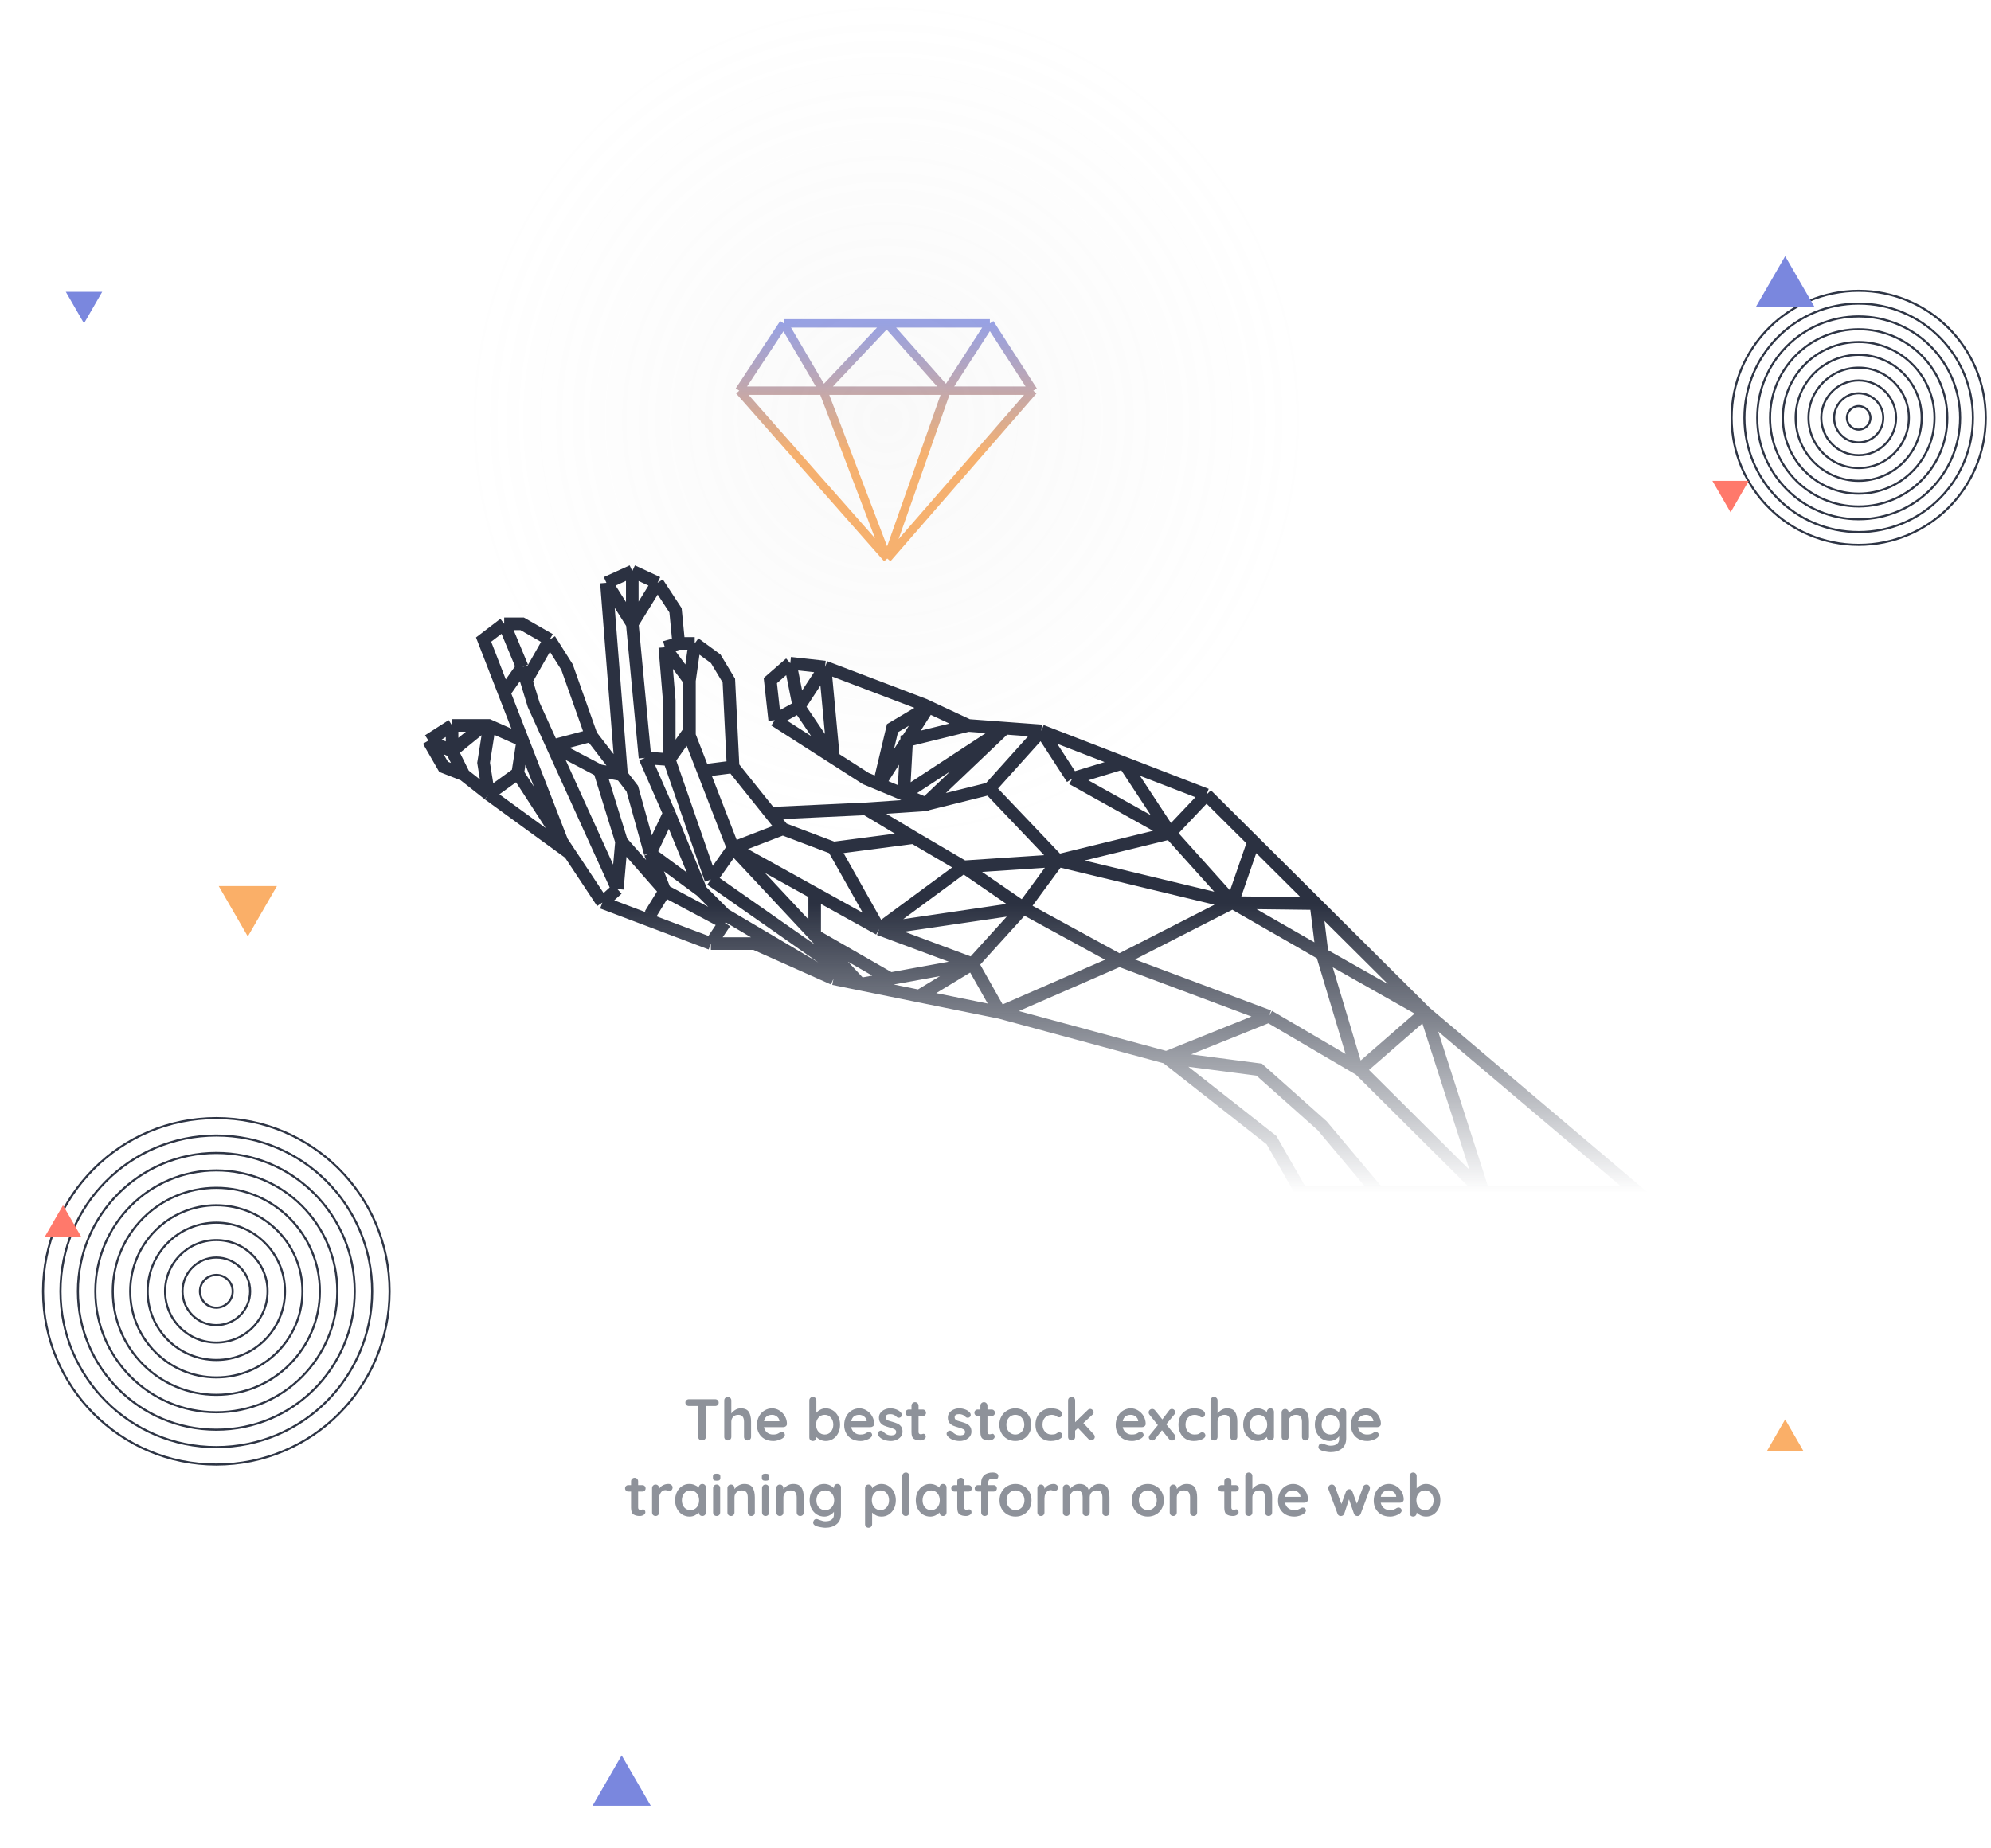 <svg width="474" height="440" viewBox="0 0 474 440" fill="none" xmlns="http://www.w3.org/2000/svg">
<g filter="url(#filter0_f)">
<circle cx="442.5" cy="99.5" r="2.8" stroke="#2E3545" stroke-width="0.5"/>
<circle cx="442.5" cy="99.5" r="5.85" stroke="#2E3545" stroke-width="0.5"/>
<circle cx="442.5" cy="99.5" r="8.9" stroke="#2E3545" stroke-width="0.5"/>
<circle cx="442.5" cy="99.5" r="11.95" stroke="#2E3545" stroke-width="0.5"/>
<circle cx="442.5" cy="99.5" r="15" stroke="#2E3545" stroke-width="0.5"/>
<circle cx="442.5" cy="99.5" r="18.05" stroke="#2E3545" stroke-width="0.5"/>
<circle cx="442.5" cy="99.5" r="21.1" stroke="#2E3545" stroke-width="0.5"/>
<circle cx="442.5" cy="99.5" r="24.15" stroke="#2E3545" stroke-width="0.5"/>
<circle cx="442.5" cy="99.5" r="27.2" stroke="#2E3545" stroke-width="0.5"/>
<circle cx="442.5" cy="99.5" r="30.25" stroke="#2E3545" stroke-width="0.5"/>
</g>
<g filter="url(#filter1_f)">
<circle cx="51.5" cy="307.5" r="3.9" stroke="#2E3545" stroke-width="0.5"/>
<circle cx="51.5" cy="307.5" r="8.05" stroke="#2E3545" stroke-width="0.5"/>
<circle cx="51.5" cy="307.5" r="12.2" stroke="#2E3545" stroke-width="0.5"/>
<circle cx="51.5" cy="307.5" r="16.35" stroke="#2E3545" stroke-width="0.5"/>
<circle cx="51.5" cy="307.5" r="20.5" stroke="#2E3545" stroke-width="0.5"/>
<circle cx="51.5" cy="307.5" r="24.65" stroke="#2E3545" stroke-width="0.5"/>
<circle cx="51.5" cy="307.5" r="28.8" stroke="#2E3545" stroke-width="0.5"/>
<circle cx="51.5" cy="307.5" r="32.95" stroke="#2E3545" stroke-width="0.5"/>
<circle cx="51.5" cy="307.5" r="37.1" stroke="#2E3545" stroke-width="0.5"/>
<circle cx="51.5" cy="307.5" r="41.25" stroke="#2E3545" stroke-width="0.5"/>
</g>
<g filter="url(#filter2_d)">
<path d="M425 61L431.928 73H418.072L425 61Z" fill="#7A87DE"/>
</g>
<g filter="url(#filter3_d)">
<path d="M59 223L52.072 211H65.928L59 223Z" fill="#FAAF68"/>
</g>
<g filter="url(#filter4_df)">
<path d="M15 287L19.33 294.5H10.67L15 287Z" fill="#FF796B"/>
</g>
<g filter="url(#filter5_df)">
<path d="M412 122L407.67 114.5H416.33L412 122Z" fill="#FF796B"/>
</g>
<g filter="url(#filter6_d)">
<path d="M148 418L154.928 430H141.072L148 418Z" fill="#7A87DE"/>
</g>
<g filter="url(#filter7_df)">
<path d="M425 338L429.33 345.5H420.67L425 338Z" fill="#FAAF68"/>
</g>
<g filter="url(#filter8_df)">
<path d="M20 77L15.67 69.5H24.33L20 77Z" fill="#7A87DE"/>
</g>
<path d="M125.294 294.8C127.598 294.8 129.53 295.376 131.09 296.528C132.674 297.656 133.85 299.18 134.618 301.1C135.41 302.996 135.806 305.096 135.806 307.4C135.806 309.776 135.41 311.912 134.618 313.808C133.85 315.704 132.674 317.216 131.09 318.344C129.53 319.448 127.598 320 125.294 320H116.114C115.802 320 115.538 319.904 115.322 319.712C115.13 319.496 115.034 319.232 115.034 318.92V295.88C115.034 295.568 115.13 295.316 115.322 295.124C115.538 294.908 115.802 294.8 116.114 294.8H125.294ZM124.934 317.876C127.814 317.876 129.962 316.916 131.378 314.996C132.794 313.052 133.502 310.52 133.502 307.4C133.502 305.456 133.202 303.704 132.602 302.144C132.002 300.56 131.054 299.3 129.758 298.364C128.486 297.404 126.878 296.924 124.934 296.924H117.302V317.876H124.934ZM142.457 318.92C142.457 319.232 142.349 319.496 142.133 319.712C141.941 319.904 141.689 320 141.377 320C141.065 320 140.801 319.904 140.585 319.712C140.393 319.496 140.297 319.232 140.297 318.92V302.36C140.297 302.048 140.393 301.796 140.585 301.604C140.801 301.388 141.065 301.28 141.377 301.28C141.689 301.28 141.941 301.388 142.133 301.604C142.349 301.796 142.457 302.048 142.457 302.36V318.92ZM141.377 298.868C140.897 298.868 140.525 298.76 140.261 298.544C139.997 298.304 139.865 297.968 139.865 297.536V297.176C139.865 296.744 139.997 296.42 140.261 296.204C140.549 295.964 140.933 295.844 141.413 295.844C142.373 295.844 142.853 296.288 142.853 297.176V297.536C142.853 297.968 142.721 298.304 142.457 298.544C142.217 298.76 141.857 298.868 141.377 298.868ZM163.009 301.604C163.321 301.604 163.573 301.712 163.765 301.928C163.981 302.144 164.089 302.408 164.089 302.72V318.92C164.089 319.232 163.981 319.496 163.765 319.712C163.573 319.904 163.321 320 163.009 320C162.697 320 162.433 319.904 162.217 319.712C162.025 319.496 161.929 319.232 161.929 318.92V316.508C161.329 317.588 160.429 318.5 159.229 319.244C158.029 319.988 156.721 320.36 155.305 320.36C153.697 320.36 152.245 319.94 150.949 319.1C149.677 318.26 148.669 317.108 147.925 315.644C147.205 314.18 146.845 312.536 146.845 310.712C146.845 308.888 147.217 307.256 147.961 305.816C148.705 304.352 149.713 303.212 150.985 302.396C152.281 301.58 153.709 301.172 155.269 301.172C156.709 301.172 158.029 301.52 159.229 302.216C160.429 302.912 161.329 303.824 161.929 304.952V302.72C161.929 302.408 162.025 302.144 162.217 301.928C162.433 301.712 162.697 301.604 163.009 301.604ZM155.521 318.344C156.769 318.344 157.885 318.02 158.869 317.372C159.877 316.7 160.657 315.788 161.209 314.636C161.785 313.46 162.073 312.152 162.073 310.712C162.073 309.32 161.785 308.048 161.209 306.896C160.657 305.744 159.877 304.844 158.869 304.196C157.885 303.524 156.769 303.188 155.521 303.188C154.273 303.188 153.145 303.512 152.137 304.16C151.153 304.808 150.373 305.708 149.797 306.86C149.245 307.988 148.969 309.272 148.969 310.712C148.969 312.152 149.245 313.46 149.797 314.636C150.349 315.788 151.117 316.7 152.101 317.372C153.109 318.02 154.249 318.344 155.521 318.344ZM190.605 301.46C192.765 301.46 194.349 302.132 195.357 303.476C196.389 304.796 196.905 306.548 196.905 308.732V318.92C196.905 319.232 196.797 319.496 196.581 319.712C196.389 319.904 196.137 320 195.825 320C195.513 320 195.249 319.904 195.033 319.712C194.841 319.496 194.745 319.232 194.745 318.92V308.84C194.745 307.256 194.361 305.972 193.593 304.988C192.849 303.98 191.685 303.476 190.101 303.476C189.093 303.476 188.133 303.716 187.221 304.196C186.333 304.676 185.613 305.336 185.061 306.176C184.509 306.992 184.233 307.88 184.233 308.84V318.92C184.233 319.232 184.125 319.496 183.909 319.712C183.717 319.904 183.465 320 183.153 320C182.841 320 182.577 319.904 182.361 319.712C182.169 319.496 182.073 319.232 182.073 318.92V308.732C182.073 307.172 181.713 305.912 180.993 304.952C180.273 303.968 179.145 303.476 177.609 303.476C176.625 303.476 175.689 303.716 174.801 304.196C173.937 304.676 173.229 305.324 172.677 306.14C172.149 306.932 171.885 307.796 171.885 308.732V318.92C171.885 319.232 171.777 319.496 171.561 319.712C171.369 319.904 171.117 320 170.805 320C170.493 320 170.229 319.904 170.013 319.712C169.821 319.496 169.725 319.232 169.725 318.92V302.792C169.725 302.48 169.821 302.228 170.013 302.036C170.229 301.82 170.493 301.712 170.805 301.712C171.117 301.712 171.369 301.82 171.561 302.036C171.777 302.228 171.885 302.48 171.885 302.792V304.88C172.533 303.896 173.409 303.08 174.513 302.432C175.617 301.784 176.781 301.46 178.005 301.46C179.397 301.46 180.597 301.796 181.605 302.468C182.613 303.14 183.333 304.124 183.765 305.42C184.269 304.364 185.193 303.44 186.537 302.648C187.881 301.856 189.237 301.46 190.605 301.46ZM219.553 310.784C219.553 312.584 219.157 314.216 218.365 315.68C217.573 317.144 216.481 318.296 215.089 319.136C213.697 319.952 212.149 320.36 210.445 320.36C208.741 320.36 207.193 319.952 205.801 319.136C204.409 318.296 203.317 317.144 202.525 315.68C201.733 314.216 201.337 312.584 201.337 310.784C201.337 308.984 201.733 307.352 202.525 305.888C203.317 304.424 204.409 303.272 205.801 302.432C207.193 301.592 208.741 301.172 210.445 301.172C212.149 301.172 213.697 301.592 215.089 302.432C216.481 303.272 217.573 304.424 218.365 305.888C219.157 307.352 219.553 308.984 219.553 310.784ZM217.393 310.784C217.393 309.344 217.093 308.048 216.493 306.896C215.893 305.744 215.053 304.844 213.973 304.196C212.917 303.524 211.741 303.188 210.445 303.188C209.149 303.188 207.973 303.524 206.917 304.196C205.861 304.844 205.021 305.744 204.397 306.896C203.797 308.048 203.497 309.344 203.497 310.784C203.497 312.2 203.797 313.484 204.397 314.636C205.021 315.788 205.861 316.7 206.917 317.372C207.973 318.02 209.149 318.344 210.445 318.344C211.741 318.344 212.917 318.02 213.973 317.372C215.053 316.724 215.893 315.824 216.493 314.672C217.093 313.52 217.393 312.224 217.393 310.784ZM232.647 301.172C234.879 301.172 236.511 301.832 237.543 303.152C238.599 304.448 239.127 306.176 239.127 308.336V318.92C239.127 319.232 239.019 319.496 238.803 319.712C238.587 319.904 238.335 320 238.047 320C237.735 320 237.471 319.904 237.255 319.712C237.063 319.496 236.967 319.232 236.967 318.92V308.444C236.967 306.884 236.571 305.624 235.779 304.664C235.011 303.68 233.811 303.188 232.179 303.188C231.147 303.188 230.163 303.428 229.227 303.908C228.315 304.388 227.571 305.036 226.995 305.852C226.419 306.644 226.131 307.508 226.131 308.444V318.92C226.131 319.232 226.023 319.496 225.807 319.712C225.615 319.904 225.363 320 225.051 320C224.739 320 224.475 319.904 224.259 319.712C224.067 319.496 223.971 319.232 223.971 318.92V302.792C223.971 302.48 224.067 302.228 224.259 302.036C224.475 301.82 224.739 301.712 225.051 301.712C225.363 301.712 225.615 301.82 225.807 302.036C226.023 302.228 226.131 302.48 226.131 302.792V304.772C226.779 303.74 227.703 302.888 228.903 302.216C230.127 301.52 231.375 301.172 232.647 301.172ZM259.723 293.36C260.035 293.36 260.287 293.468 260.479 293.684C260.695 293.876 260.803 294.128 260.803 294.44V318.92C260.803 319.232 260.695 319.496 260.479 319.712C260.287 319.904 260.035 320 259.723 320C259.411 320 259.147 319.904 258.931 319.712C258.739 319.496 258.643 319.232 258.643 318.92V316.4C258.043 317.504 257.143 318.44 255.943 319.208C254.767 319.976 253.459 320.36 252.019 320.36C250.435 320.36 248.995 319.952 247.699 319.136C246.427 318.296 245.419 317.144 244.675 315.68C243.931 314.216 243.559 312.572 243.559 310.748C243.559 308.948 243.931 307.316 244.675 305.852C245.419 304.388 246.427 303.248 247.699 302.432C248.995 301.592 250.423 301.172 251.983 301.172C253.399 301.172 254.707 301.532 255.907 302.252C257.107 302.948 258.019 303.86 258.643 304.988V294.44C258.643 294.128 258.739 293.876 258.931 293.684C259.147 293.468 259.411 293.36 259.723 293.36ZM252.235 318.344C253.483 318.344 254.599 318.02 255.583 317.372C256.591 316.724 257.371 315.824 257.923 314.672C258.499 313.496 258.787 312.188 258.787 310.748C258.787 309.332 258.499 308.048 257.923 306.896C257.371 305.744 256.591 304.844 255.583 304.196C254.599 303.524 253.483 303.188 252.235 303.188C250.987 303.188 249.859 303.524 248.851 304.196C247.867 304.844 247.087 305.744 246.511 306.896C245.959 308.048 245.683 309.332 245.683 310.748C245.683 312.188 245.959 313.484 246.511 314.636C247.087 315.788 247.867 316.7 248.851 317.372C249.859 318.02 250.987 318.344 252.235 318.344ZM294.859 294.8C295.195 294.8 295.459 294.908 295.651 295.124C295.867 295.316 295.975 295.58 295.975 295.916V318.884C295.951 319.22 295.831 319.496 295.615 319.712C295.399 319.904 295.135 320 294.823 320C294.511 320 294.247 319.892 294.031 319.676C293.815 319.46 293.707 319.196 293.707 318.884V308.156H279.091V318.884C279.067 319.196 278.947 319.46 278.731 319.676C278.515 319.892 278.251 320 277.939 320C277.603 320 277.327 319.904 277.111 319.712C276.919 319.496 276.823 319.22 276.823 318.884V295.916C276.823 295.58 276.931 295.316 277.147 295.124C277.363 294.908 277.639 294.8 277.975 294.8C278.287 294.8 278.551 294.908 278.767 295.124C278.983 295.34 279.091 295.604 279.091 295.916V306.068H293.707V295.916C293.707 295.604 293.815 295.34 294.031 295.124C294.271 294.908 294.547 294.8 294.859 294.8ZM317.134 301.604C317.446 301.604 317.698 301.712 317.89 301.928C318.106 302.144 318.214 302.408 318.214 302.72V318.92C318.214 319.232 318.106 319.496 317.89 319.712C317.698 319.904 317.446 320 317.134 320C316.822 320 316.558 319.904 316.342 319.712C316.15 319.496 316.054 319.232 316.054 318.92V316.508C315.454 317.588 314.554 318.5 313.354 319.244C312.154 319.988 310.846 320.36 309.43 320.36C307.822 320.36 306.37 319.94 305.074 319.1C303.802 318.26 302.794 317.108 302.05 315.644C301.33 314.18 300.97 312.536 300.97 310.712C300.97 308.888 301.342 307.256 302.086 305.816C302.83 304.352 303.838 303.212 305.11 302.396C306.406 301.58 307.834 301.172 309.394 301.172C310.834 301.172 312.154 301.52 313.354 302.216C314.554 302.912 315.454 303.824 316.054 304.952V302.72C316.054 302.408 316.15 302.144 316.342 301.928C316.558 301.712 316.822 301.604 317.134 301.604ZM309.646 318.344C310.894 318.344 312.01 318.02 312.994 317.372C314.002 316.7 314.782 315.788 315.334 314.636C315.91 313.46 316.198 312.152 316.198 310.712C316.198 309.32 315.91 308.048 315.334 306.896C314.782 305.744 314.002 304.844 312.994 304.196C312.01 303.524 310.894 303.188 309.646 303.188C308.398 303.188 307.27 303.512 306.262 304.16C305.278 304.808 304.498 305.708 303.922 306.86C303.37 307.988 303.094 309.272 303.094 310.712C303.094 312.152 303.37 313.46 303.922 314.636C304.474 315.788 305.242 316.7 306.226 317.372C307.234 318.02 308.374 318.344 309.646 318.344ZM332.526 301.172C334.758 301.172 336.39 301.832 337.422 303.152C338.478 304.448 339.006 306.176 339.006 308.336V318.92C339.006 319.232 338.898 319.496 338.682 319.712C338.466 319.904 338.214 320 337.926 320C337.614 320 337.35 319.904 337.134 319.712C336.942 319.496 336.846 319.232 336.846 318.92V308.444C336.846 306.884 336.45 305.624 335.658 304.664C334.89 303.68 333.69 303.188 332.058 303.188C331.026 303.188 330.042 303.428 329.106 303.908C328.194 304.388 327.45 305.036 326.874 305.852C326.298 306.644 326.01 307.508 326.01 308.444V318.92C326.01 319.232 325.902 319.496 325.686 319.712C325.494 319.904 325.242 320 324.93 320C324.618 320 324.354 319.904 324.138 319.712C323.946 319.496 323.85 319.232 323.85 318.92V302.792C323.85 302.48 323.946 302.228 324.138 302.036C324.354 301.82 324.618 301.712 324.93 301.712C325.242 301.712 325.494 301.82 325.686 302.036C325.902 302.228 326.01 302.48 326.01 302.792V304.772C326.658 303.74 327.582 302.888 328.782 302.216C330.006 301.52 331.254 301.172 332.526 301.172ZM359.602 293.36C359.914 293.36 360.166 293.468 360.358 293.684C360.574 293.876 360.682 294.128 360.682 294.44V318.92C360.682 319.232 360.574 319.496 360.358 319.712C360.166 319.904 359.914 320 359.602 320C359.29 320 359.026 319.904 358.81 319.712C358.618 319.496 358.522 319.232 358.522 318.92V316.4C357.922 317.504 357.022 318.44 355.822 319.208C354.646 319.976 353.338 320.36 351.898 320.36C350.314 320.36 348.874 319.952 347.578 319.136C346.306 318.296 345.298 317.144 344.554 315.68C343.81 314.216 343.438 312.572 343.438 310.748C343.438 308.948 343.81 307.316 344.554 305.852C345.298 304.388 346.306 303.248 347.578 302.432C348.874 301.592 350.302 301.172 351.862 301.172C353.278 301.172 354.586 301.532 355.786 302.252C356.986 302.948 357.898 303.86 358.522 304.988V294.44C358.522 294.128 358.618 293.876 358.81 293.684C359.026 293.468 359.29 293.36 359.602 293.36ZM352.114 318.344C353.362 318.344 354.478 318.02 355.462 317.372C356.47 316.724 357.25 315.824 357.802 314.672C358.378 313.496 358.666 312.188 358.666 310.748C358.666 309.332 358.378 308.048 357.802 306.896C357.25 305.744 356.47 304.844 355.462 304.196C354.478 303.524 353.362 303.188 352.114 303.188C350.866 303.188 349.738 303.524 348.73 304.196C347.746 304.844 346.966 305.744 346.39 306.896C345.838 308.048 345.562 309.332 345.562 310.748C345.562 312.188 345.838 313.484 346.39 314.636C346.966 315.788 347.746 316.7 348.73 317.372C349.738 318.02 350.866 318.344 352.114 318.344ZM365.275 317.084C365.083 316.772 364.987 316.508 364.987 316.292C364.987 315.98 365.143 315.74 365.455 315.572C365.599 315.428 365.791 315.356 366.031 315.356C366.319 315.356 366.583 315.476 366.823 315.716C368.239 317.588 370.123 318.524 372.475 318.524C373.627 318.524 374.623 318.26 375.463 317.732C376.327 317.18 376.759 316.388 376.759 315.356C376.759 314.348 376.363 313.592 375.571 313.088C374.779 312.584 373.675 312.152 372.259 311.792C370.267 311.288 368.707 310.64 367.579 309.848C366.451 309.032 365.887 307.844 365.887 306.284C365.887 305.3 366.163 304.424 366.715 303.656C367.267 302.864 368.011 302.252 368.947 301.82C369.907 301.388 370.987 301.172 372.187 301.172C373.219 301.172 374.251 301.376 375.283 301.784C376.339 302.168 377.239 302.792 377.983 303.656C378.199 303.824 378.307 304.064 378.307 304.376C378.307 304.664 378.187 304.916 377.947 305.132C377.779 305.276 377.563 305.348 377.299 305.348C377.059 305.348 376.843 305.252 376.651 305.06C376.075 304.412 375.391 303.92 374.599 303.584C373.807 303.248 372.955 303.08 372.043 303.08C370.915 303.08 369.943 303.344 369.127 303.872C368.335 304.4 367.939 305.192 367.939 306.248C367.987 307.208 368.419 307.94 369.235 308.444C370.075 308.948 371.299 309.404 372.907 309.812C374.155 310.124 375.187 310.472 376.003 310.856C376.819 311.24 377.479 311.78 377.983 312.476C378.511 313.172 378.775 314.096 378.775 315.248C378.775 316.808 378.151 318.056 376.903 318.992C375.655 319.904 374.107 320.36 372.259 320.36C369.331 320.36 367.003 319.268 365.275 317.084Z" fill="white"/>
<path d="M170.242 333.2C170.494 333.2 170.699 333.275 170.858 333.424C171.017 333.573 171.096 333.769 171.096 334.012C171.096 334.255 171.017 334.451 170.858 334.6C170.699 334.74 170.494 334.81 170.242 334.81H168.044V342.146C168.044 342.389 167.955 342.594 167.778 342.762C167.601 342.921 167.381 343 167.12 343C166.859 343 166.644 342.921 166.476 342.762C166.308 342.594 166.224 342.389 166.224 342.146V334.81H164.026C163.774 334.81 163.569 334.735 163.41 334.586C163.251 334.437 163.172 334.241 163.172 333.998C163.172 333.765 163.251 333.573 163.41 333.424C163.578 333.275 163.783 333.2 164.026 333.2H170.242ZM176.36 335.37C177.284 335.37 177.923 335.655 178.278 336.224C178.632 336.784 178.81 337.563 178.81 338.562V342.146C178.81 342.389 178.73 342.594 178.572 342.762C178.413 342.921 178.212 343 177.97 343C177.727 343 177.526 342.921 177.368 342.762C177.209 342.594 177.13 342.389 177.13 342.146V338.562C177.13 338.049 177.027 337.647 176.822 337.358C176.626 337.059 176.276 336.91 175.772 336.91C175.249 336.91 174.838 337.069 174.54 337.386C174.25 337.694 174.106 338.086 174.106 338.562V342.146C174.106 342.389 174.026 342.594 173.868 342.762C173.709 342.921 173.508 343 173.266 343C173.023 343 172.822 342.921 172.664 342.762C172.505 342.594 172.426 342.389 172.426 342.146V333.494C172.426 333.251 172.505 333.051 172.664 332.892C172.822 332.724 173.023 332.64 173.266 332.64C173.508 332.64 173.709 332.724 173.868 332.892C174.026 333.051 174.106 333.251 174.106 333.494V336.588C174.358 336.252 174.675 335.967 175.058 335.734C175.45 335.491 175.884 335.37 176.36 335.37ZM187.349 339.08C187.339 339.304 187.251 339.486 187.083 339.626C186.915 339.766 186.719 339.836 186.495 339.836H181.875C181.987 340.387 182.243 340.821 182.645 341.138C183.046 341.446 183.499 341.6 184.003 341.6C184.385 341.6 184.684 341.567 184.899 341.502C185.113 341.427 185.281 341.353 185.403 341.278C185.533 341.194 185.622 341.138 185.669 341.11C185.837 341.026 185.995 340.984 186.145 340.984C186.341 340.984 186.509 341.054 186.649 341.194C186.789 341.334 186.859 341.497 186.859 341.684C186.859 341.936 186.728 342.165 186.467 342.37C186.205 342.585 185.855 342.767 185.417 342.916C184.978 343.065 184.535 343.14 184.087 343.14C183.303 343.14 182.617 342.977 182.029 342.65C181.45 342.323 181.002 341.875 180.685 341.306C180.367 340.727 180.209 340.079 180.209 339.36C180.209 338.557 180.377 337.853 180.713 337.246C181.049 336.639 181.492 336.177 182.043 335.86C182.593 335.533 183.181 335.37 183.807 335.37C184.423 335.37 185.001 335.538 185.543 335.874C186.093 336.21 186.532 336.663 186.859 337.232C187.185 337.801 187.349 338.417 187.349 339.08ZM183.807 336.91C182.724 336.91 182.085 337.419 181.889 338.436H185.557V338.338C185.519 337.946 185.328 337.61 184.983 337.33C184.637 337.05 184.245 336.91 183.807 336.91ZM196.552 335.37C197.196 335.37 197.779 335.538 198.302 335.874C198.824 336.201 199.235 336.658 199.534 337.246C199.842 337.834 199.996 338.501 199.996 339.248C199.996 339.995 199.846 340.667 199.548 341.264C199.249 341.852 198.838 342.314 198.316 342.65C197.802 342.977 197.233 343.14 196.608 343.14C196.16 343.14 195.735 343.051 195.334 342.874C194.942 342.687 194.615 342.463 194.354 342.202V342.286C194.354 342.529 194.274 342.734 194.116 342.902C193.957 343.061 193.756 343.14 193.514 343.14C193.271 343.14 193.07 343.061 192.912 342.902C192.753 342.743 192.674 342.538 192.674 342.286V333.494C192.674 333.251 192.753 333.051 192.912 332.892C193.07 332.724 193.271 332.64 193.514 332.64C193.756 332.64 193.957 332.724 194.116 332.892C194.274 333.051 194.354 333.251 194.354 333.494V336.42C194.578 336.14 194.89 335.897 195.292 335.692C195.693 335.477 196.113 335.37 196.552 335.37ZM196.342 341.6C196.939 341.6 197.429 341.376 197.812 340.928C198.194 340.48 198.386 339.92 198.386 339.248C198.386 338.576 198.194 338.021 197.812 337.582C197.438 337.134 196.948 336.91 196.342 336.91C195.735 336.91 195.24 337.134 194.858 337.582C194.475 338.021 194.284 338.576 194.284 339.248C194.284 339.92 194.475 340.48 194.858 340.928C195.24 341.376 195.735 341.6 196.342 341.6ZM208.116 339.08C208.107 339.304 208.018 339.486 207.85 339.626C207.682 339.766 207.486 339.836 207.262 339.836H202.642C202.754 340.387 203.011 340.821 203.412 341.138C203.814 341.446 204.266 341.6 204.77 341.6C205.153 341.6 205.452 341.567 205.666 341.502C205.881 341.427 206.049 341.353 206.17 341.278C206.301 341.194 206.39 341.138 206.436 341.11C206.604 341.026 206.763 340.984 206.912 340.984C207.108 340.984 207.276 341.054 207.416 341.194C207.556 341.334 207.626 341.497 207.626 341.684C207.626 341.936 207.496 342.165 207.234 342.37C206.973 342.585 206.623 342.767 206.184 342.916C205.746 343.065 205.302 343.14 204.854 343.14C204.07 343.14 203.384 342.977 202.796 342.65C202.218 342.323 201.77 341.875 201.452 341.306C201.135 340.727 200.976 340.079 200.976 339.36C200.976 338.557 201.144 337.853 201.48 337.246C201.816 336.639 202.26 336.177 202.81 335.86C203.361 335.533 203.949 335.37 204.574 335.37C205.19 335.37 205.769 335.538 206.31 335.874C206.861 336.21 207.3 336.663 207.626 337.232C207.953 337.801 208.116 338.417 208.116 339.08ZM204.574 336.91C203.492 336.91 202.852 337.419 202.656 338.436H206.324V338.338C206.287 337.946 206.096 337.61 205.75 337.33C205.405 337.05 205.013 336.91 204.574 336.91ZM209.083 341.838C208.999 341.726 208.957 341.586 208.957 341.418C208.957 341.175 209.079 340.97 209.321 340.802C209.452 340.718 209.587 340.676 209.727 340.676C209.923 340.676 210.11 340.765 210.287 340.942C210.567 341.231 210.857 341.446 211.155 341.586C211.463 341.726 211.832 341.796 212.261 341.796C212.989 341.768 213.353 341.493 213.353 340.97C213.353 340.699 213.227 340.494 212.975 340.354C212.733 340.214 212.35 340.074 211.827 339.934C211.286 339.785 210.843 339.635 210.497 339.486C210.161 339.337 209.867 339.113 209.615 338.814C209.373 338.506 209.251 338.095 209.251 337.582C209.251 337.134 209.377 336.747 209.629 336.42C209.891 336.084 210.227 335.827 210.637 335.65C211.057 335.463 211.501 335.37 211.967 335.37C212.443 335.37 212.919 335.459 213.395 335.636C213.871 335.813 214.245 336.075 214.515 336.42C214.637 336.569 214.697 336.737 214.697 336.924C214.697 337.139 214.609 337.316 214.431 337.456C214.301 337.559 214.151 337.61 213.983 337.61C213.778 337.61 213.61 337.545 213.479 337.414C213.311 337.209 213.092 337.045 212.821 336.924C212.56 336.803 212.261 336.742 211.925 336.742C211.216 336.742 210.861 336.999 210.861 337.512C210.861 337.717 210.927 337.885 211.057 338.016C211.188 338.137 211.351 338.235 211.547 338.31C211.753 338.375 212.037 338.459 212.401 338.562C212.905 338.702 213.325 338.847 213.661 338.996C213.997 339.145 214.282 339.374 214.515 339.682C214.749 339.99 214.865 340.396 214.865 340.9C214.865 341.357 214.73 341.759 214.459 342.104C214.189 342.44 213.839 342.697 213.409 342.874C212.989 343.051 212.555 343.14 212.107 343.14C211.491 343.14 210.917 343.037 210.385 342.832C209.853 342.627 209.419 342.295 209.083 341.838ZM219.883 341.418C220.014 341.418 220.131 341.483 220.233 341.614C220.345 341.735 220.401 341.899 220.401 342.104C220.401 342.356 220.261 342.571 219.981 342.748C219.711 342.916 219.403 343 219.057 343C218.479 343 217.989 342.879 217.587 342.636C217.195 342.384 216.999 341.857 216.999 341.054V337.19H216.355C216.131 337.19 215.945 337.115 215.795 336.966C215.646 336.817 215.571 336.63 215.571 336.406C215.571 336.191 215.646 336.014 215.795 335.874C215.945 335.725 216.131 335.65 216.355 335.65H216.999V334.754C216.999 334.511 217.079 334.311 217.237 334.152C217.405 333.984 217.611 333.9 217.853 333.9C218.087 333.9 218.283 333.984 218.441 334.152C218.6 334.311 218.679 334.511 218.679 334.754V335.65H219.673C219.897 335.65 220.084 335.725 220.233 335.874C220.383 336.023 220.457 336.21 220.457 336.434C220.457 336.649 220.383 336.831 220.233 336.98C220.084 337.12 219.897 337.19 219.673 337.19H218.679V340.984C218.679 341.18 218.731 341.325 218.833 341.418C218.936 341.502 219.076 341.544 219.253 341.544C219.328 341.544 219.431 341.525 219.561 341.488C219.673 341.441 219.781 341.418 219.883 341.418ZM225.49 341.838C225.406 341.726 225.364 341.586 225.364 341.418C225.364 341.175 225.485 340.97 225.728 340.802C225.858 340.718 225.994 340.676 226.134 340.676C226.33 340.676 226.516 340.765 226.694 340.942C226.974 341.231 227.263 341.446 227.562 341.586C227.87 341.726 228.238 341.796 228.668 341.796C229.396 341.768 229.76 341.493 229.76 340.97C229.76 340.699 229.634 340.494 229.382 340.354C229.139 340.214 228.756 340.074 228.234 339.934C227.692 339.785 227.249 339.635 226.904 339.486C226.568 339.337 226.274 339.113 226.022 338.814C225.779 338.506 225.658 338.095 225.658 337.582C225.658 337.134 225.784 336.747 226.036 336.42C226.297 336.084 226.633 335.827 227.044 335.65C227.464 335.463 227.907 335.37 228.374 335.37C228.85 335.37 229.326 335.459 229.802 335.636C230.278 335.813 230.651 336.075 230.922 336.42C231.043 336.569 231.104 336.737 231.104 336.924C231.104 337.139 231.015 337.316 230.838 337.456C230.707 337.559 230.558 337.61 230.39 337.61C230.184 337.61 230.016 337.545 229.886 337.414C229.718 337.209 229.498 337.045 229.228 336.924C228.966 336.803 228.668 336.742 228.332 336.742C227.622 336.742 227.268 336.999 227.268 337.512C227.268 337.717 227.333 337.885 227.464 338.016C227.594 338.137 227.758 338.235 227.954 338.31C228.159 338.375 228.444 338.459 228.808 338.562C229.312 338.702 229.732 338.847 230.068 338.996C230.404 339.145 230.688 339.374 230.922 339.682C231.155 339.99 231.272 340.396 231.272 340.9C231.272 341.357 231.136 341.759 230.866 342.104C230.595 342.44 230.245 342.697 229.816 342.874C229.396 343.051 228.962 343.14 228.514 343.14C227.898 343.14 227.324 343.037 226.792 342.832C226.26 342.627 225.826 342.295 225.49 341.838ZM236.29 341.418C236.42 341.418 236.537 341.483 236.64 341.614C236.752 341.735 236.808 341.899 236.808 342.104C236.808 342.356 236.668 342.571 236.388 342.748C236.117 342.916 235.809 343 235.464 343C234.885 343 234.395 342.879 233.994 342.636C233.602 342.384 233.406 341.857 233.406 341.054V337.19H232.762C232.538 337.19 232.351 337.115 232.202 336.966C232.052 336.817 231.978 336.63 231.978 336.406C231.978 336.191 232.052 336.014 232.202 335.874C232.351 335.725 232.538 335.65 232.762 335.65H233.406V334.754C233.406 334.511 233.485 334.311 233.644 334.152C233.812 333.984 234.017 333.9 234.26 333.9C234.493 333.9 234.689 333.984 234.848 334.152C235.006 334.311 235.086 334.511 235.086 334.754V335.65H236.08C236.304 335.65 236.49 335.725 236.64 335.874C236.789 336.023 236.864 336.21 236.864 336.434C236.864 336.649 236.789 336.831 236.64 336.98C236.49 337.12 236.304 337.19 236.08 337.19H235.086V340.984C235.086 341.18 235.137 341.325 235.24 341.418C235.342 341.502 235.482 341.544 235.66 341.544C235.734 341.544 235.837 341.525 235.968 341.488C236.08 341.441 236.187 341.418 236.29 341.418ZM245.534 339.262C245.534 340.009 245.366 340.681 245.03 341.278C244.694 341.866 244.232 342.323 243.644 342.65C243.065 342.977 242.426 343.14 241.726 343.14C241.016 343.14 240.372 342.977 239.794 342.65C239.215 342.323 238.758 341.866 238.422 341.278C238.086 340.681 237.918 340.009 237.918 339.262C237.918 338.515 238.086 337.848 238.422 337.26C238.758 336.663 239.215 336.201 239.794 335.874C240.372 335.538 241.016 335.37 241.726 335.37C242.426 335.37 243.065 335.538 243.644 335.874C244.232 336.201 244.694 336.663 245.03 337.26C245.366 337.848 245.534 338.515 245.534 339.262ZM243.854 339.262C243.854 338.805 243.756 338.399 243.56 338.044C243.373 337.68 243.116 337.4 242.79 337.204C242.472 337.008 242.118 336.91 241.726 336.91C241.334 336.91 240.974 337.008 240.648 337.204C240.33 337.4 240.074 337.68 239.878 338.044C239.691 338.399 239.598 338.805 239.598 339.262C239.598 339.719 239.691 340.125 239.878 340.48C240.074 340.835 240.33 341.11 240.648 341.306C240.974 341.502 241.334 341.6 241.726 341.6C242.118 341.6 242.472 341.502 242.79 341.306C243.116 341.11 243.373 340.835 243.56 340.48C243.756 340.125 243.854 339.719 243.854 339.262ZM250.199 335.37C250.993 335.37 251.632 335.496 252.117 335.748C252.603 335.991 252.845 336.317 252.845 336.728C252.845 336.933 252.785 337.115 252.663 337.274C252.542 337.423 252.383 337.498 252.187 337.498C252.038 337.498 251.917 337.479 251.823 337.442C251.73 337.395 251.637 337.339 251.543 337.274C251.459 337.199 251.375 337.139 251.291 337.092C251.198 337.045 251.058 337.003 250.871 336.966C250.694 336.929 250.549 336.91 250.437 336.91C249.737 336.91 249.187 337.129 248.785 337.568C248.393 337.997 248.197 338.562 248.197 339.262C248.197 339.934 248.398 340.494 248.799 340.942C249.201 341.381 249.714 341.6 250.339 341.6C250.797 341.6 251.137 341.544 251.361 341.432C251.417 341.404 251.492 341.357 251.585 341.292C251.688 341.217 251.781 341.161 251.865 341.124C251.949 341.087 252.052 341.068 252.173 341.068C252.407 341.068 252.589 341.143 252.719 341.292C252.859 341.441 252.929 341.633 252.929 341.866C252.929 342.09 252.799 342.3 252.537 342.496C252.276 342.692 251.931 342.851 251.501 342.972C251.072 343.084 250.615 343.14 250.129 343.14C249.411 343.14 248.776 342.972 248.225 342.636C247.684 342.3 247.264 341.838 246.965 341.25C246.667 340.653 246.517 339.99 246.517 339.262C246.517 338.506 246.671 337.834 246.979 337.246C247.297 336.658 247.735 336.201 248.295 335.874C248.855 335.538 249.49 335.37 250.199 335.37ZM260.372 341.53C260.55 341.717 260.638 341.927 260.638 342.16C260.638 342.393 260.545 342.589 260.358 342.748C260.181 342.907 259.99 342.986 259.784 342.986C259.542 342.986 259.336 342.893 259.168 342.706L256.648 340.046L255.962 340.676V342.146C255.962 342.389 255.883 342.594 255.724 342.762C255.566 342.921 255.365 343 255.122 343C254.88 343 254.679 342.921 254.52 342.762C254.362 342.594 254.282 342.389 254.282 342.146V333.494C254.282 333.251 254.362 333.051 254.52 332.892C254.679 332.724 254.88 332.64 255.122 332.64C255.365 332.64 255.566 332.724 255.724 332.892C255.883 333.051 255.962 333.251 255.962 333.494V338.674L258.958 335.776C259.136 335.599 259.341 335.51 259.574 335.51C259.78 335.51 259.962 335.599 260.12 335.776C260.288 335.944 260.372 336.117 260.372 336.294C260.372 336.518 260.26 336.728 260.036 336.924L257.922 338.87L260.372 341.53ZM272.757 339.08C272.748 339.304 272.659 339.486 272.491 339.626C272.323 339.766 272.127 339.836 271.903 339.836H267.283C267.395 340.387 267.652 340.821 268.053 341.138C268.454 341.446 268.907 341.6 269.411 341.6C269.794 341.6 270.092 341.567 270.307 341.502C270.522 341.427 270.69 341.353 270.811 341.278C270.942 341.194 271.03 341.138 271.077 341.11C271.245 341.026 271.404 340.984 271.553 340.984C271.749 340.984 271.917 341.054 272.057 341.194C272.197 341.334 272.267 341.497 272.267 341.684C272.267 341.936 272.136 342.165 271.875 342.37C271.614 342.585 271.264 342.767 270.825 342.916C270.386 343.065 269.943 343.14 269.495 343.14C268.711 343.14 268.025 342.977 267.437 342.65C266.858 342.323 266.41 341.875 266.093 341.306C265.776 340.727 265.617 340.079 265.617 339.36C265.617 338.557 265.785 337.853 266.121 337.246C266.457 336.639 266.9 336.177 267.451 335.86C268.002 335.533 268.59 335.37 269.215 335.37C269.831 335.37 270.41 335.538 270.951 335.874C271.502 336.21 271.94 336.663 272.267 337.232C272.594 337.801 272.757 338.417 272.757 339.08ZM269.215 336.91C268.132 336.91 267.493 337.419 267.297 338.436H270.965V338.338C270.928 337.946 270.736 337.61 270.391 337.33C270.046 337.05 269.654 336.91 269.215 336.91ZM279.674 341.67C279.795 341.819 279.856 341.987 279.856 342.174C279.856 342.407 279.767 342.608 279.59 342.776C279.413 342.944 279.217 343.028 279.002 343.028C278.731 343.028 278.503 342.907 278.316 342.664L276.636 340.578L274.998 342.664C274.914 342.776 274.811 342.865 274.69 342.93C274.578 342.986 274.457 343.014 274.326 343.014C274.13 343.014 273.943 342.939 273.766 342.79C273.589 342.641 273.5 342.468 273.5 342.272C273.5 342.085 273.57 341.908 273.71 341.74L275.656 339.36L273.64 336.854C273.519 336.705 273.458 336.537 273.458 336.35C273.458 336.117 273.542 335.921 273.71 335.762C273.887 335.594 274.088 335.51 274.312 335.51C274.583 335.51 274.811 335.627 274.998 335.86L276.72 338.002L278.316 335.888C278.493 335.636 278.717 335.51 278.988 335.51C279.212 335.51 279.399 335.589 279.548 335.748C279.707 335.897 279.786 336.07 279.786 336.266C279.786 336.471 279.721 336.653 279.59 336.812L277.658 339.164L279.674 341.67ZM284.242 335.37C285.036 335.37 285.675 335.496 286.16 335.748C286.646 335.991 286.888 336.317 286.888 336.728C286.888 336.933 286.828 337.115 286.706 337.274C286.585 337.423 286.426 337.498 286.23 337.498C286.081 337.498 285.96 337.479 285.866 337.442C285.773 337.395 285.68 337.339 285.586 337.274C285.502 337.199 285.418 337.139 285.334 337.092C285.241 337.045 285.101 337.003 284.914 336.966C284.737 336.929 284.592 336.91 284.48 336.91C283.78 336.91 283.23 337.129 282.828 337.568C282.436 337.997 282.24 338.562 282.24 339.262C282.24 339.934 282.441 340.494 282.842 340.942C283.244 341.381 283.757 341.6 284.382 341.6C284.84 341.6 285.18 341.544 285.404 341.432C285.46 341.404 285.535 341.357 285.628 341.292C285.731 341.217 285.824 341.161 285.908 341.124C285.992 341.087 286.095 341.068 286.216 341.068C286.45 341.068 286.632 341.143 286.762 341.292C286.902 341.441 286.972 341.633 286.972 341.866C286.972 342.09 286.842 342.3 286.58 342.496C286.319 342.692 285.974 342.851 285.544 342.972C285.115 343.084 284.658 343.14 284.172 343.14C283.454 343.14 282.819 342.972 282.268 342.636C281.727 342.3 281.307 341.838 281.008 341.25C280.71 340.653 280.56 339.99 280.56 339.262C280.56 338.506 280.714 337.834 281.022 337.246C281.34 336.658 281.778 336.201 282.338 335.874C282.898 335.538 283.533 335.37 284.242 335.37ZM292.119 335.37C293.043 335.37 293.683 335.655 294.037 336.224C294.392 336.784 294.569 337.563 294.569 338.562V342.146C294.569 342.389 294.49 342.594 294.331 342.762C294.173 342.921 293.972 343 293.729 343C293.487 343 293.286 342.921 293.127 342.762C292.969 342.594 292.889 342.389 292.889 342.146V338.562C292.889 338.049 292.787 337.647 292.581 337.358C292.385 337.059 292.035 336.91 291.531 336.91C291.009 336.91 290.598 337.069 290.299 337.386C290.01 337.694 289.865 338.086 289.865 338.562V342.146C289.865 342.389 289.786 342.594 289.627 342.762C289.469 342.921 289.268 343 289.025 343C288.783 343 288.582 342.921 288.423 342.762C288.265 342.594 288.185 342.389 288.185 342.146V333.494C288.185 333.251 288.265 333.051 288.423 332.892C288.582 332.724 288.783 332.64 289.025 332.64C289.268 332.64 289.469 332.724 289.627 332.892C289.786 333.051 289.865 333.251 289.865 333.494V336.588C290.117 336.252 290.435 335.967 290.817 335.734C291.209 335.491 291.643 335.37 292.119 335.37ZM302.451 335.37C302.693 335.37 302.894 335.449 303.053 335.608C303.211 335.767 303.291 335.972 303.291 336.224V342.146C303.291 342.389 303.211 342.594 303.053 342.762C302.894 342.921 302.693 343 302.451 343C302.208 343 302.007 342.921 301.849 342.762C301.699 342.603 301.62 342.403 301.611 342.16C301.377 342.431 301.06 342.664 300.659 342.86C300.267 343.047 299.851 343.14 299.413 343.14C298.769 343.14 298.185 342.977 297.663 342.65C297.14 342.314 296.725 341.852 296.417 341.264C296.118 340.676 295.969 340.009 295.969 339.262C295.969 338.515 296.118 337.848 296.417 337.26C296.715 336.663 297.121 336.201 297.635 335.874C298.157 335.538 298.731 335.37 299.357 335.37C299.805 335.37 300.225 335.454 300.617 335.622C301.009 335.781 301.34 335.986 301.611 336.238V336.224C301.611 335.981 301.69 335.781 301.849 335.622C302.007 335.454 302.208 335.37 302.451 335.37ZM299.623 341.6C300.229 341.6 300.724 341.381 301.107 340.942C301.489 340.494 301.681 339.934 301.681 339.262C301.681 338.59 301.489 338.03 301.107 337.582C300.724 337.134 300.229 336.91 299.623 336.91C299.025 336.91 298.535 337.134 298.153 337.582C297.77 338.03 297.579 338.59 297.579 339.262C297.579 339.934 297.765 340.494 298.139 340.942C298.521 341.381 299.016 341.6 299.623 341.6ZM309.115 335.37C310.067 335.37 310.725 335.655 311.089 336.224C311.453 336.784 311.635 337.563 311.635 338.562V342.146C311.635 342.389 311.556 342.594 311.397 342.762C311.239 342.921 311.038 343 310.795 343C310.553 343 310.352 342.921 310.193 342.762C310.035 342.594 309.955 342.389 309.955 342.146V338.562C309.955 338.049 309.848 337.647 309.633 337.358C309.419 337.059 309.05 336.91 308.527 336.91C307.986 336.91 307.561 337.069 307.253 337.386C306.945 337.694 306.791 338.086 306.791 338.562V342.146C306.791 342.389 306.712 342.594 306.553 342.762C306.395 342.921 306.194 343 305.951 343C305.709 343 305.508 342.921 305.349 342.762C305.191 342.594 305.111 342.389 305.111 342.146V336.364C305.111 336.121 305.191 335.921 305.349 335.762C305.508 335.594 305.709 335.51 305.951 335.51C306.194 335.51 306.395 335.594 306.553 335.762C306.712 335.921 306.791 336.121 306.791 336.364V336.602C307.043 336.266 307.37 335.977 307.771 335.734C308.182 335.491 308.63 335.37 309.115 335.37ZM319.653 335.37C319.896 335.37 320.096 335.449 320.255 335.608C320.414 335.767 320.493 335.972 320.493 336.224V342.454C320.493 343.593 320.138 344.433 319.429 344.974C318.729 345.525 317.838 345.8 316.755 345.8C316.475 345.8 316.088 345.753 315.593 345.66C315.108 345.567 314.762 345.473 314.557 345.38C314.1 345.184 313.871 344.913 313.871 344.568C313.871 344.503 313.885 344.428 313.913 344.344C313.969 344.139 314.062 343.98 314.193 343.868C314.333 343.765 314.482 343.714 314.641 343.714C314.734 343.714 314.823 343.728 314.907 343.756C314.944 343.765 315.173 343.849 315.593 344.008C316.022 344.176 316.41 344.26 316.755 344.26C317.446 344.26 317.959 344.12 318.295 343.84C318.64 343.569 318.813 343.182 318.813 342.678V342.006C318.608 342.295 318.295 342.557 317.875 342.79C317.464 343.023 317.021 343.14 316.545 343.14C315.892 343.14 315.294 342.977 314.753 342.65C314.221 342.314 313.801 341.852 313.493 341.264C313.185 340.676 313.031 340.009 313.031 339.262C313.031 338.515 313.18 337.848 313.479 337.26C313.787 336.663 314.202 336.201 314.725 335.874C315.257 335.538 315.845 335.37 316.489 335.37C316.965 335.37 317.408 335.468 317.819 335.664C318.23 335.86 318.561 336.098 318.813 336.378V336.224C318.813 335.981 318.892 335.781 319.051 335.622C319.21 335.454 319.41 335.37 319.653 335.37ZM316.755 341.6C317.38 341.6 317.889 341.381 318.281 340.942C318.682 340.494 318.883 339.934 318.883 339.262C318.883 338.59 318.682 338.03 318.281 337.582C317.889 337.134 317.38 336.91 316.755 336.91C316.13 336.91 315.621 337.134 315.229 337.582C314.837 338.03 314.641 338.59 314.641 339.262C314.641 339.934 314.837 340.494 315.229 340.942C315.621 341.381 316.13 341.6 316.755 341.6ZM328.757 339.08C328.748 339.304 328.659 339.486 328.491 339.626C328.323 339.766 328.127 339.836 327.903 339.836H323.283C323.395 340.387 323.652 340.821 324.053 341.138C324.454 341.446 324.907 341.6 325.411 341.6C325.794 341.6 326.092 341.567 326.307 341.502C326.522 341.427 326.69 341.353 326.811 341.278C326.942 341.194 327.03 341.138 327.077 341.11C327.245 341.026 327.404 340.984 327.553 340.984C327.749 340.984 327.917 341.054 328.057 341.194C328.197 341.334 328.267 341.497 328.267 341.684C328.267 341.936 328.136 342.165 327.875 342.37C327.614 342.585 327.264 342.767 326.825 342.916C326.386 343.065 325.943 343.14 325.495 343.14C324.711 343.14 324.025 342.977 323.437 342.65C322.858 342.323 322.41 341.875 322.093 341.306C321.776 340.727 321.617 340.079 321.617 339.36C321.617 338.557 321.785 337.853 322.121 337.246C322.457 336.639 322.9 336.177 323.451 335.86C324.002 335.533 324.59 335.37 325.215 335.37C325.831 335.37 326.41 335.538 326.951 335.874C327.502 336.21 327.94 336.663 328.267 337.232C328.594 337.801 328.757 338.417 328.757 339.08ZM325.215 336.91C324.132 336.91 323.493 337.419 323.297 338.436H326.965V338.338C326.928 337.946 326.736 337.61 326.391 337.33C326.046 337.05 325.654 336.91 325.215 336.91ZM153.124 359.418C153.254 359.418 153.371 359.483 153.474 359.614C153.586 359.735 153.642 359.899 153.642 360.104C153.642 360.356 153.502 360.571 153.222 360.748C152.951 360.916 152.643 361 152.298 361C151.719 361 151.229 360.879 150.828 360.636C150.436 360.384 150.24 359.857 150.24 359.054V355.19H149.596C149.372 355.19 149.185 355.115 149.036 354.966C148.886 354.817 148.812 354.63 148.812 354.406C148.812 354.191 148.886 354.014 149.036 353.874C149.185 353.725 149.372 353.65 149.596 353.65H150.24V352.754C150.24 352.511 150.319 352.311 150.478 352.152C150.646 351.984 150.851 351.9 151.094 351.9C151.327 351.9 151.523 351.984 151.682 352.152C151.84 352.311 151.92 352.511 151.92 352.754V353.65H152.914C153.138 353.65 153.324 353.725 153.474 353.874C153.623 354.023 153.698 354.21 153.698 354.434C153.698 354.649 153.623 354.831 153.474 354.98C153.324 355.12 153.138 355.19 152.914 355.19H151.92V358.984C151.92 359.18 151.971 359.325 152.074 359.418C152.176 359.502 152.316 359.544 152.494 359.544C152.568 359.544 152.671 359.525 152.802 359.488C152.914 359.441 153.021 359.418 153.124 359.418ZM159.132 353.37C159.412 353.37 159.645 353.449 159.832 353.608C160.028 353.767 160.126 353.953 160.126 354.168C160.126 354.457 160.051 354.677 159.902 354.826C159.753 354.966 159.575 355.036 159.37 355.036C159.23 355.036 159.071 355.003 158.894 354.938C158.866 354.929 158.801 354.91 158.698 354.882C158.605 354.854 158.502 354.84 158.39 354.84C158.147 354.84 157.914 354.915 157.69 355.064C157.466 355.213 157.279 355.442 157.13 355.75C156.99 356.049 156.92 356.408 156.92 356.828V360.146C156.92 360.389 156.841 360.594 156.682 360.762C156.523 360.921 156.323 361 156.08 361C155.837 361 155.637 360.921 155.478 360.762C155.319 360.594 155.24 360.389 155.24 360.146V354.364C155.24 354.121 155.319 353.921 155.478 353.762C155.637 353.594 155.837 353.51 156.08 353.51C156.323 353.51 156.523 353.594 156.682 353.762C156.841 353.921 156.92 354.121 156.92 354.364V354.546C157.135 354.163 157.443 353.874 157.844 353.678C158.245 353.473 158.675 353.37 159.132 353.37ZM167.208 353.37C167.451 353.37 167.652 353.449 167.81 353.608C167.969 353.767 168.048 353.972 168.048 354.224V360.146C168.048 360.389 167.969 360.594 167.81 360.762C167.652 360.921 167.451 361 167.208 361C166.966 361 166.765 360.921 166.606 360.762C166.457 360.603 166.378 360.403 166.368 360.16C166.135 360.431 165.818 360.664 165.416 360.86C165.024 361.047 164.609 361.14 164.17 361.14C163.526 361.14 162.943 360.977 162.42 360.65C161.898 360.314 161.482 359.852 161.174 359.264C160.876 358.676 160.726 358.009 160.726 357.262C160.726 356.515 160.876 355.848 161.174 355.26C161.473 354.663 161.879 354.201 162.392 353.874C162.915 353.538 163.489 353.37 164.114 353.37C164.562 353.37 164.982 353.454 165.374 353.622C165.766 353.781 166.098 353.986 166.368 354.238V354.224C166.368 353.981 166.448 353.781 166.606 353.622C166.765 353.454 166.966 353.37 167.208 353.37ZM164.38 359.6C164.987 359.6 165.482 359.381 165.864 358.942C166.247 358.494 166.438 357.934 166.438 357.262C166.438 356.59 166.247 356.03 165.864 355.582C165.482 355.134 164.987 354.91 164.38 354.91C163.783 354.91 163.293 355.134 162.91 355.582C162.528 356.03 162.336 356.59 162.336 357.262C162.336 357.934 162.523 358.494 162.896 358.942C163.279 359.381 163.774 359.6 164.38 359.6ZM171.451 360.146C171.451 360.389 171.372 360.594 171.213 360.762C171.054 360.921 170.854 361 170.611 361C170.368 361 170.168 360.921 170.009 360.762C169.85 360.594 169.771 360.389 169.771 360.146V354.364C169.771 354.121 169.85 353.921 170.009 353.762C170.168 353.594 170.368 353.51 170.611 353.51C170.854 353.51 171.054 353.594 171.213 353.762C171.372 353.921 171.451 354.121 171.451 354.364V360.146ZM170.597 352.6C170.28 352.6 170.056 352.549 169.925 352.446C169.794 352.343 169.729 352.161 169.729 351.9V351.634C169.729 351.373 169.799 351.191 169.939 351.088C170.079 350.985 170.303 350.934 170.611 350.934C170.938 350.934 171.166 350.985 171.297 351.088C171.428 351.191 171.493 351.373 171.493 351.634V351.9C171.493 352.171 171.423 352.357 171.283 352.46C171.152 352.553 170.924 352.6 170.597 352.6ZM177.182 353.37C178.134 353.37 178.792 353.655 179.156 354.224C179.52 354.784 179.702 355.563 179.702 356.562V360.146C179.702 360.389 179.622 360.594 179.464 360.762C179.305 360.921 179.104 361 178.862 361C178.619 361 178.418 360.921 178.26 360.762C178.101 360.594 178.022 360.389 178.022 360.146V356.562C178.022 356.049 177.914 355.647 177.7 355.358C177.485 355.059 177.116 354.91 176.594 354.91C176.052 354.91 175.628 355.069 175.32 355.386C175.012 355.694 174.858 356.086 174.858 356.562V360.146C174.858 360.389 174.778 360.594 174.62 360.762C174.461 360.921 174.26 361 174.018 361C173.775 361 173.574 360.921 173.416 360.762C173.257 360.594 173.178 360.389 173.178 360.146V354.364C173.178 354.121 173.257 353.921 173.416 353.762C173.574 353.594 173.775 353.51 174.018 353.51C174.26 353.51 174.461 353.594 174.62 353.762C174.778 353.921 174.858 354.121 174.858 354.364V354.602C175.11 354.266 175.436 353.977 175.838 353.734C176.248 353.491 176.696 353.37 177.182 353.37ZM183.099 360.146C183.099 360.389 183.02 360.594 182.861 360.762C182.703 360.921 182.502 361 182.259 361C182.017 361 181.816 360.921 181.657 360.762C181.499 360.594 181.419 360.389 181.419 360.146V354.364C181.419 354.121 181.499 353.921 181.657 353.762C181.816 353.594 182.017 353.51 182.259 353.51C182.502 353.51 182.703 353.594 182.861 353.762C183.02 353.921 183.099 354.121 183.099 354.364V360.146ZM182.245 352.6C181.928 352.6 181.704 352.549 181.573 352.446C181.443 352.343 181.377 352.161 181.377 351.9V351.634C181.377 351.373 181.447 351.191 181.587 351.088C181.727 350.985 181.951 350.934 182.259 350.934C182.586 350.934 182.815 350.985 182.945 351.088C183.076 351.191 183.141 351.373 183.141 351.634V351.9C183.141 352.171 183.071 352.357 182.931 352.46C182.801 352.553 182.572 352.6 182.245 352.6ZM188.83 353.37C189.782 353.37 190.44 353.655 190.804 354.224C191.168 354.784 191.35 355.563 191.35 356.562V360.146C191.35 360.389 191.271 360.594 191.112 360.762C190.953 360.921 190.753 361 190.51 361C190.267 361 190.067 360.921 189.908 360.762C189.749 360.594 189.67 360.389 189.67 360.146V356.562C189.67 356.049 189.563 355.647 189.348 355.358C189.133 355.059 188.765 354.91 188.242 354.91C187.701 354.91 187.276 355.069 186.968 355.386C186.66 355.694 186.506 356.086 186.506 356.562V360.146C186.506 360.389 186.427 360.594 186.268 360.762C186.109 360.921 185.909 361 185.666 361C185.423 361 185.223 360.921 185.064 360.762C184.905 360.594 184.826 360.389 184.826 360.146V354.364C184.826 354.121 184.905 353.921 185.064 353.762C185.223 353.594 185.423 353.51 185.666 353.51C185.909 353.51 186.109 353.594 186.268 353.762C186.427 353.921 186.506 354.121 186.506 354.364V354.602C186.758 354.266 187.085 353.977 187.486 353.734C187.897 353.491 188.345 353.37 188.83 353.37ZM199.368 353.37C199.611 353.37 199.811 353.449 199.97 353.608C200.129 353.767 200.208 353.972 200.208 354.224V360.454C200.208 361.593 199.853 362.433 199.144 362.974C198.444 363.525 197.553 363.8 196.47 363.8C196.19 363.8 195.803 363.753 195.308 363.66C194.823 363.567 194.477 363.473 194.272 363.38C193.815 363.184 193.586 362.913 193.586 362.568C193.586 362.503 193.6 362.428 193.628 362.344C193.684 362.139 193.777 361.98 193.908 361.868C194.048 361.765 194.197 361.714 194.356 361.714C194.449 361.714 194.538 361.728 194.622 361.756C194.659 361.765 194.888 361.849 195.308 362.008C195.737 362.176 196.125 362.26 196.47 362.26C197.161 362.26 197.674 362.12 198.01 361.84C198.355 361.569 198.528 361.182 198.528 360.678V360.006C198.323 360.295 198.01 360.557 197.59 360.79C197.179 361.023 196.736 361.14 196.26 361.14C195.607 361.14 195.009 360.977 194.468 360.65C193.936 360.314 193.516 359.852 193.208 359.264C192.9 358.676 192.746 358.009 192.746 357.262C192.746 356.515 192.895 355.848 193.194 355.26C193.502 354.663 193.917 354.201 194.44 353.874C194.972 353.538 195.56 353.37 196.204 353.37C196.68 353.37 197.123 353.468 197.534 353.664C197.945 353.86 198.276 354.098 198.528 354.378V354.224C198.528 353.981 198.607 353.781 198.766 353.622C198.925 353.454 199.125 353.37 199.368 353.37ZM196.47 359.6C197.095 359.6 197.604 359.381 197.996 358.942C198.397 358.494 198.598 357.934 198.598 357.262C198.598 356.59 198.397 356.03 197.996 355.582C197.604 355.134 197.095 354.91 196.47 354.91C195.845 354.91 195.336 355.134 194.944 355.582C194.552 356.03 194.356 356.59 194.356 357.262C194.356 357.934 194.552 358.494 194.944 358.942C195.336 359.381 195.845 359.6 196.47 359.6ZM209.827 353.37C210.471 353.37 211.054 353.538 211.577 353.874C212.1 354.201 212.51 354.658 212.809 355.246C213.117 355.834 213.271 356.501 213.271 357.248C213.271 357.995 213.122 358.667 212.823 359.264C212.524 359.852 212.114 360.314 211.591 360.65C211.078 360.977 210.508 361.14 209.883 361.14C209.435 361.14 209.01 361.051 208.609 360.874C208.217 360.687 207.89 360.463 207.629 360.202V362.946C207.629 363.189 207.55 363.389 207.391 363.548C207.232 363.716 207.032 363.8 206.789 363.8C206.546 363.8 206.346 363.721 206.187 363.562C206.028 363.403 205.949 363.198 205.949 362.946V354.364C205.949 354.121 206.028 353.921 206.187 353.762C206.346 353.594 206.546 353.51 206.789 353.51C207.032 353.51 207.232 353.594 207.391 353.762C207.55 353.921 207.629 354.121 207.629 354.364V354.42C207.853 354.14 208.166 353.897 208.567 353.692C208.968 353.477 209.388 353.37 209.827 353.37ZM209.617 359.6C210.214 359.6 210.704 359.376 211.087 358.928C211.47 358.48 211.661 357.92 211.661 357.248C211.661 356.576 211.47 356.021 211.087 355.582C210.714 355.134 210.224 354.91 209.617 354.91C209.01 354.91 208.516 355.134 208.133 355.582C207.75 356.021 207.559 356.576 207.559 357.248C207.559 357.92 207.75 358.48 208.133 358.928C208.516 359.376 209.01 359.6 209.617 359.6ZM216.492 360.146C216.492 360.389 216.408 360.594 216.24 360.762C216.081 360.921 215.88 361 215.638 361C215.404 361 215.208 360.921 215.05 360.762C214.891 360.594 214.812 360.389 214.812 360.146V351.494C214.812 351.251 214.891 351.051 215.05 350.892C215.218 350.724 215.423 350.64 215.666 350.64C215.899 350.64 216.095 350.724 216.254 350.892C216.412 351.051 216.492 351.251 216.492 351.494V360.146ZM224.507 353.37C224.75 353.37 224.95 353.449 225.109 353.608C225.268 353.767 225.347 353.972 225.347 354.224V360.146C225.347 360.389 225.268 360.594 225.109 360.762C224.95 360.921 224.75 361 224.507 361C224.264 361 224.064 360.921 223.905 360.762C223.756 360.603 223.676 360.403 223.667 360.16C223.434 360.431 223.116 360.664 222.715 360.86C222.323 361.047 221.908 361.14 221.469 361.14C220.825 361.14 220.242 360.977 219.719 360.65C219.196 360.314 218.781 359.852 218.473 359.264C218.174 358.676 218.025 358.009 218.025 357.262C218.025 356.515 218.174 355.848 218.473 355.26C218.772 354.663 219.178 354.201 219.691 353.874C220.214 353.538 220.788 353.37 221.413 353.37C221.861 353.37 222.281 353.454 222.673 353.622C223.065 353.781 223.396 353.986 223.667 354.238V354.224C223.667 353.981 223.746 353.781 223.905 353.622C224.064 353.454 224.264 353.37 224.507 353.37ZM221.679 359.6C222.286 359.6 222.78 359.381 223.163 358.942C223.546 358.494 223.737 357.934 223.737 357.262C223.737 356.59 223.546 356.03 223.163 355.582C222.78 355.134 222.286 354.91 221.679 354.91C221.082 354.91 220.592 355.134 220.209 355.582C219.826 356.03 219.635 356.59 219.635 357.262C219.635 357.934 219.822 358.494 220.195 358.942C220.578 359.381 221.072 359.6 221.679 359.6ZM230.78 359.418C230.91 359.418 231.027 359.483 231.13 359.614C231.242 359.735 231.298 359.899 231.298 360.104C231.298 360.356 231.158 360.571 230.878 360.748C230.607 360.916 230.299 361 229.954 361C229.375 361 228.885 360.879 228.484 360.636C228.092 360.384 227.896 359.857 227.896 359.054V355.19H227.252C227.028 355.19 226.841 355.115 226.692 354.966C226.542 354.817 226.468 354.63 226.468 354.406C226.468 354.191 226.542 354.014 226.692 353.874C226.841 353.725 227.028 353.65 227.252 353.65H227.896V352.754C227.896 352.511 227.975 352.311 228.134 352.152C228.302 351.984 228.507 351.9 228.75 351.9C228.983 351.9 229.179 351.984 229.338 352.152C229.496 352.311 229.576 352.511 229.576 352.754V353.65H230.57C230.794 353.65 230.98 353.725 231.13 353.874C231.279 354.023 231.354 354.21 231.354 354.434C231.354 354.649 231.279 354.831 231.13 354.98C230.98 355.12 230.794 355.19 230.57 355.19H229.576V358.984C229.576 359.18 229.627 359.325 229.73 359.418C229.832 359.502 229.972 359.544 230.15 359.544C230.224 359.544 230.327 359.525 230.458 359.488C230.57 359.441 230.677 359.418 230.78 359.418ZM236.139 352.124C235.822 352.124 235.598 352.217 235.467 352.404C235.336 352.581 235.271 352.777 235.271 352.992V353.65H236.545C236.769 353.65 236.956 353.725 237.105 353.874C237.254 354.014 237.329 354.196 237.329 354.42C237.329 354.644 237.254 354.831 237.105 354.98C236.956 355.12 236.769 355.19 236.545 355.19H235.271V360.146C235.271 360.389 235.192 360.594 235.033 360.762C234.874 360.921 234.674 361 234.431 361C234.188 361 233.988 360.921 233.829 360.762C233.67 360.594 233.591 360.389 233.591 360.146V355.19H232.835C232.611 355.19 232.424 355.12 232.275 354.98C232.126 354.831 232.051 354.644 232.051 354.42C232.051 354.196 232.126 354.014 232.275 353.874C232.424 353.725 232.611 353.65 232.835 353.65H233.591V353.006C233.591 352.306 233.829 351.737 234.305 351.298C234.79 350.859 235.486 350.64 236.391 350.64C236.736 350.64 237.035 350.71 237.287 350.85C237.548 350.99 237.679 351.205 237.679 351.494C237.679 351.718 237.614 351.9 237.483 352.04C237.352 352.18 237.194 352.25 237.007 352.25C236.96 352.25 236.909 352.245 236.853 352.236C236.806 352.227 236.755 352.217 236.699 352.208C236.475 352.152 236.288 352.124 236.139 352.124ZM245.575 357.262C245.575 358.009 245.407 358.681 245.071 359.278C244.735 359.866 244.273 360.323 243.685 360.65C243.106 360.977 242.467 361.14 241.767 361.14C241.057 361.14 240.413 360.977 239.835 360.65C239.256 360.323 238.799 359.866 238.463 359.278C238.127 358.681 237.959 358.009 237.959 357.262C237.959 356.515 238.127 355.848 238.463 355.26C238.799 354.663 239.256 354.201 239.835 353.874C240.413 353.538 241.057 353.37 241.767 353.37C242.467 353.37 243.106 353.538 243.685 353.874C244.273 354.201 244.735 354.663 245.071 355.26C245.407 355.848 245.575 356.515 245.575 357.262ZM243.895 357.262C243.895 356.805 243.797 356.399 243.601 356.044C243.414 355.68 243.157 355.4 242.831 355.204C242.513 355.008 242.159 354.91 241.767 354.91C241.375 354.91 241.015 355.008 240.689 355.204C240.371 355.4 240.115 355.68 239.919 356.044C239.732 356.399 239.639 356.805 239.639 357.262C239.639 357.719 239.732 358.125 239.919 358.48C240.115 358.835 240.371 359.11 240.689 359.306C241.015 359.502 241.375 359.6 241.767 359.6C242.159 359.6 242.513 359.502 242.831 359.306C243.157 359.11 243.414 358.835 243.601 358.48C243.797 358.125 243.895 357.719 243.895 357.262ZM250.87 353.37C251.15 353.37 251.384 353.449 251.57 353.608C251.766 353.767 251.864 353.953 251.864 354.168C251.864 354.457 251.79 354.677 251.64 354.826C251.491 354.966 251.314 355.036 251.108 355.036C250.968 355.036 250.81 355.003 250.632 354.938C250.604 354.929 250.539 354.91 250.436 354.882C250.343 354.854 250.24 354.84 250.128 354.84C249.886 354.84 249.652 354.915 249.428 355.064C249.204 355.213 249.018 355.442 248.868 355.75C248.728 356.049 248.658 356.408 248.658 356.828V360.146C248.658 360.389 248.579 360.594 248.42 360.762C248.262 360.921 248.061 361 247.818 361C247.576 361 247.375 360.921 247.216 360.762C247.058 360.594 246.978 360.389 246.978 360.146V354.364C246.978 354.121 247.058 353.921 247.216 353.762C247.375 353.594 247.576 353.51 247.818 353.51C248.061 353.51 248.262 353.594 248.42 353.762C248.579 353.921 248.658 354.121 248.658 354.364V354.546C248.873 354.163 249.181 353.874 249.582 353.678C249.984 353.473 250.413 353.37 250.87 353.37ZM261.687 353.37C262.611 353.37 263.25 353.655 263.605 354.224C263.959 354.784 264.137 355.563 264.137 356.562V360.146C264.137 360.389 264.057 360.594 263.899 360.762C263.74 360.921 263.539 361 263.297 361C263.054 361 262.853 360.921 262.695 360.762C262.536 360.594 262.457 360.389 262.457 360.146V356.562C262.457 356.049 262.354 355.647 262.149 355.358C261.953 355.059 261.603 354.91 261.099 354.91C260.576 354.91 260.165 355.069 259.867 355.386C259.577 355.694 259.433 356.086 259.433 356.562V360.146C259.433 360.389 259.353 360.594 259.195 360.762C259.036 360.921 258.835 361 258.593 361C258.35 361 258.149 360.921 257.991 360.762C257.832 360.594 257.753 360.389 257.753 360.146V356.562C257.753 356.049 257.65 355.647 257.445 355.358C257.249 355.059 256.899 354.91 256.395 354.91C255.872 354.91 255.461 355.069 255.163 355.386C254.873 355.694 254.729 356.086 254.729 356.562V360.146C254.729 360.389 254.649 360.594 254.491 360.762C254.332 360.921 254.131 361 253.889 361C253.646 361 253.445 360.921 253.287 360.762C253.128 360.594 253.049 360.389 253.049 360.146V354.364C253.049 354.121 253.128 353.921 253.287 353.762C253.445 353.594 253.646 353.51 253.889 353.51C254.131 353.51 254.332 353.594 254.491 353.762C254.649 353.921 254.729 354.121 254.729 354.364V354.588C254.981 354.252 255.298 353.967 255.681 353.734C256.073 353.491 256.507 353.37 256.983 353.37C258.159 353.37 258.91 353.883 259.237 354.91C259.451 354.518 259.773 354.163 260.203 353.846C260.641 353.529 261.136 353.37 261.687 353.37ZM277.075 357.262C277.075 358.009 276.907 358.681 276.571 359.278C276.235 359.866 275.773 360.323 275.185 360.65C274.606 360.977 273.967 361.14 273.267 361.14C272.557 361.14 271.913 360.977 271.335 360.65C270.756 360.323 270.299 359.866 269.963 359.278C269.627 358.681 269.459 358.009 269.459 357.262C269.459 356.515 269.627 355.848 269.963 355.26C270.299 354.663 270.756 354.201 271.335 353.874C271.913 353.538 272.557 353.37 273.267 353.37C273.967 353.37 274.606 353.538 275.185 353.874C275.773 354.201 276.235 354.663 276.571 355.26C276.907 355.848 277.075 356.515 277.075 357.262ZM275.395 357.262C275.395 356.805 275.297 356.399 275.101 356.044C274.914 355.68 274.657 355.4 274.331 355.204C274.013 355.008 273.659 354.91 273.267 354.91C272.875 354.91 272.515 355.008 272.189 355.204C271.871 355.4 271.615 355.68 271.419 356.044C271.232 356.399 271.139 356.805 271.139 357.262C271.139 357.719 271.232 358.125 271.419 358.48C271.615 358.835 271.871 359.11 272.189 359.306C272.515 359.502 272.875 359.6 273.267 359.6C273.659 359.6 274.013 359.502 274.331 359.306C274.657 359.11 274.914 358.835 275.101 358.48C275.297 358.125 275.395 357.719 275.395 357.262ZM282.482 353.37C283.434 353.37 284.092 353.655 284.456 354.224C284.82 354.784 285.002 355.563 285.002 356.562V360.146C285.002 360.389 284.923 360.594 284.764 360.762C284.606 360.921 284.405 361 284.162 361C283.92 361 283.719 360.921 283.56 360.762C283.402 360.594 283.322 360.389 283.322 360.146V356.562C283.322 356.049 283.215 355.647 283 355.358C282.786 355.059 282.417 354.91 281.894 354.91C281.353 354.91 280.928 355.069 280.62 355.386C280.312 355.694 280.158 356.086 280.158 356.562V360.146C280.158 360.389 280.079 360.594 279.92 360.762C279.762 360.921 279.561 361 279.318 361C279.076 361 278.875 360.921 278.716 360.762C278.558 360.594 278.478 360.389 278.478 360.146V354.364C278.478 354.121 278.558 353.921 278.716 353.762C278.875 353.594 279.076 353.51 279.318 353.51C279.561 353.51 279.762 353.594 279.92 353.762C280.079 353.921 280.158 354.121 280.158 354.364V354.602C280.41 354.266 280.737 353.977 281.138 353.734C281.549 353.491 281.997 353.37 282.482 353.37ZM294.354 359.418C294.485 359.418 294.601 359.483 294.704 359.614C294.816 359.735 294.872 359.899 294.872 360.104C294.872 360.356 294.732 360.571 294.452 360.748C294.181 360.916 293.873 361 293.528 361C292.949 361 292.459 360.879 292.058 360.636C291.666 360.384 291.47 359.857 291.47 359.054V355.19H290.826C290.602 355.19 290.415 355.115 290.266 354.966C290.117 354.817 290.042 354.63 290.042 354.406C290.042 354.191 290.117 354.014 290.266 353.874C290.415 353.725 290.602 353.65 290.826 353.65H291.47V352.754C291.47 352.511 291.549 352.311 291.708 352.152C291.876 351.984 292.081 351.9 292.324 351.9C292.557 351.9 292.753 351.984 292.912 352.152C293.071 352.311 293.15 352.511 293.15 352.754V353.65H294.144C294.368 353.65 294.555 353.725 294.704 353.874C294.853 354.023 294.928 354.21 294.928 354.434C294.928 354.649 294.853 354.831 294.704 354.98C294.555 355.12 294.368 355.19 294.144 355.19H293.15V358.984C293.15 359.18 293.201 359.325 293.304 359.418C293.407 359.502 293.547 359.544 293.724 359.544C293.799 359.544 293.901 359.525 294.032 359.488C294.144 359.441 294.251 359.418 294.354 359.418ZM300.405 353.37C301.329 353.37 301.968 353.655 302.323 354.224C302.677 354.784 302.855 355.563 302.855 356.562V360.146C302.855 360.389 302.775 360.594 302.617 360.762C302.458 360.921 302.257 361 302.015 361C301.772 361 301.571 360.921 301.413 360.762C301.254 360.594 301.175 360.389 301.175 360.146V356.562C301.175 356.049 301.072 355.647 300.867 355.358C300.671 355.059 300.321 354.91 299.817 354.91C299.294 354.91 298.883 355.069 298.585 355.386C298.295 355.694 298.151 356.086 298.151 356.562V360.146C298.151 360.389 298.071 360.594 297.913 360.762C297.754 360.921 297.553 361 297.311 361C297.068 361 296.867 360.921 296.709 360.762C296.55 360.594 296.471 360.389 296.471 360.146V351.494C296.471 351.251 296.55 351.051 296.709 350.892C296.867 350.724 297.068 350.64 297.311 350.64C297.553 350.64 297.754 350.724 297.913 350.892C298.071 351.051 298.151 351.251 298.151 351.494V354.588C298.403 354.252 298.72 353.967 299.103 353.734C299.495 353.491 299.929 353.37 300.405 353.37ZM311.394 357.08C311.384 357.304 311.296 357.486 311.128 357.626C310.96 357.766 310.764 357.836 310.54 357.836H305.92C306.032 358.387 306.288 358.821 306.69 359.138C307.091 359.446 307.544 359.6 308.048 359.6C308.43 359.6 308.729 359.567 308.944 359.502C309.158 359.427 309.326 359.353 309.448 359.278C309.578 359.194 309.667 359.138 309.714 359.11C309.882 359.026 310.04 358.984 310.19 358.984C310.386 358.984 310.554 359.054 310.694 359.194C310.834 359.334 310.904 359.497 310.904 359.684C310.904 359.936 310.773 360.165 310.512 360.37C310.25 360.585 309.9 360.767 309.462 360.916C309.023 361.065 308.58 361.14 308.132 361.14C307.348 361.14 306.662 360.977 306.074 360.65C305.495 360.323 305.047 359.875 304.73 359.306C304.412 358.727 304.254 358.079 304.254 357.36C304.254 356.557 304.422 355.853 304.758 355.246C305.094 354.639 305.537 354.177 306.088 353.86C306.638 353.533 307.226 353.37 307.852 353.37C308.468 353.37 309.046 353.538 309.588 353.874C310.138 354.21 310.577 354.663 310.904 355.232C311.23 355.801 311.394 356.417 311.394 357.08ZM307.852 354.91C306.769 354.91 306.13 355.419 305.934 356.436H309.602V356.338C309.564 355.946 309.373 355.61 309.028 355.33C308.682 355.05 308.29 354.91 307.852 354.91ZM325.343 353.51C325.567 353.51 325.753 353.594 325.903 353.762C326.061 353.921 326.141 354.126 326.141 354.378C326.141 354.462 326.122 354.569 326.085 354.7L323.943 360.468C323.887 360.636 323.784 360.771 323.635 360.874C323.495 360.967 323.341 361.014 323.173 361.014L323.061 361C322.743 360.981 322.505 360.804 322.347 360.468L321.157 357.024L320.023 360.468C319.864 360.804 319.626 360.981 319.309 361L319.197 361.014C319.029 361.014 318.87 360.967 318.721 360.874C318.581 360.771 318.483 360.636 318.427 360.468L316.285 354.7C316.247 354.597 316.229 354.49 316.229 354.378C316.229 354.145 316.303 353.944 316.453 353.776C316.611 353.599 316.817 353.51 317.069 353.51C317.255 353.51 317.414 353.557 317.545 353.65C317.685 353.734 317.783 353.865 317.839 354.042L319.351 358.144L320.457 355.148C320.606 354.803 320.863 354.63 321.227 354.63C321.423 354.63 321.572 354.672 321.675 354.756C321.787 354.84 321.88 354.971 321.955 355.148L323.033 358.074L324.531 354.042C324.587 353.865 324.685 353.734 324.825 353.65C324.965 353.557 325.137 353.51 325.343 353.51ZM334.185 357.08C334.175 357.304 334.087 357.486 333.919 357.626C333.751 357.766 333.555 357.836 333.331 357.836H328.711C328.823 358.387 329.079 358.821 329.481 359.138C329.882 359.446 330.335 359.6 330.839 359.6C331.221 359.6 331.52 359.567 331.735 359.502C331.949 359.427 332.117 359.353 332.239 359.278C332.369 359.194 332.458 359.138 332.505 359.11C332.673 359.026 332.831 358.984 332.981 358.984C333.177 358.984 333.345 359.054 333.485 359.194C333.625 359.334 333.695 359.497 333.695 359.684C333.695 359.936 333.564 360.165 333.303 360.37C333.041 360.585 332.691 360.767 332.253 360.916C331.814 361.065 331.371 361.14 330.923 361.14C330.139 361.14 329.453 360.977 328.865 360.65C328.286 360.323 327.838 359.875 327.521 359.306C327.203 358.727 327.045 358.079 327.045 357.36C327.045 356.557 327.213 355.853 327.549 355.246C327.885 354.639 328.328 354.177 328.879 353.86C329.429 353.533 330.017 353.37 330.643 353.37C331.259 353.37 331.837 353.538 332.379 353.874C332.929 354.21 333.368 354.663 333.695 355.232C334.021 355.801 334.185 356.417 334.185 357.08ZM330.643 354.91C329.56 354.91 328.921 355.419 328.725 356.436H332.393V356.338C332.355 355.946 332.164 355.61 331.819 355.33C331.473 355.05 331.081 354.91 330.643 354.91ZM339.464 353.37C340.108 353.37 340.691 353.538 341.214 353.874C341.736 354.201 342.147 354.658 342.446 355.246C342.754 355.834 342.908 356.501 342.908 357.248C342.908 357.995 342.758 358.667 342.46 359.264C342.161 359.852 341.75 360.314 341.228 360.65C340.714 360.977 340.145 361.14 339.52 361.14C339.072 361.14 338.647 361.051 338.246 360.874C337.854 360.687 337.527 360.463 337.266 360.202V360.286C337.266 360.529 337.186 360.734 337.028 360.902C336.869 361.061 336.668 361.14 336.426 361.14C336.183 361.14 335.982 361.061 335.824 360.902C335.665 360.743 335.586 360.538 335.586 360.286V351.494C335.586 351.251 335.665 351.051 335.824 350.892C335.982 350.724 336.183 350.64 336.426 350.64C336.668 350.64 336.869 350.724 337.028 350.892C337.186 351.051 337.266 351.251 337.266 351.494V354.42C337.49 354.14 337.802 353.897 338.204 353.692C338.605 353.477 339.025 353.37 339.464 353.37ZM339.254 359.6C339.851 359.6 340.341 359.376 340.724 358.928C341.106 358.48 341.298 357.92 341.298 357.248C341.298 356.576 341.106 356.021 340.724 355.582C340.35 355.134 339.86 354.91 339.254 354.91C338.647 354.91 338.152 355.134 337.77 355.582C337.387 356.021 337.196 356.576 337.196 357.248C337.196 357.92 337.387 358.48 337.77 358.928C338.152 359.376 338.647 359.6 339.254 359.6Z" fill="#8E929A"/>
<path d="M186.57 77L176 93.033M186.57 77L195.966 93.033M186.57 77H211.117M235.664 77L246 93.033M235.664 77H211.117M235.664 77L225.329 93.033M246 93.033L211.235 133M246 93.033H225.329M211.235 133L176 93.033M211.235 133L195.966 93.033M211.235 133L225.329 93.033M176 93.033H195.966M195.966 93.033L211.117 77M195.966 93.033H225.329M211.117 77L225.329 93.033" stroke="url(#paint0_linear)" stroke-width="2"/>
<rect x="111" width="200" height="200" fill="url(#paint1_radial)"/>
<path d="M287.218 189.245L298.439 200.404M287.218 189.245L278.561 198.384M287.218 189.245L267.571 181.646M339.355 241.096L390 284H353.158M339.355 241.096L353.158 284M339.355 241.096L323.723 254.708M339.355 241.096L314.778 227.195M339.355 241.096L313.287 215.171M277.695 251.822L302.705 271.494L309.872 284H328.148M277.695 251.822L238.064 241.096M277.695 251.822L302.08 242.01M277.695 251.822L299.772 254.708L314.778 268.079L328.148 284M238.064 241.096L266.489 228.686M238.064 241.096L231.523 229.504M238.064 241.096L218.826 237.197M198.433 233.063L179.675 224.694H169.238M198.433 233.063L172.557 217.768M198.433 233.063L204.83 234.36M169.238 224.694L143.411 214.93M169.238 224.694L172.557 219.74M143.411 214.93L135.639 203.194M143.411 214.93L146.97 211.708M133.792 200.404L124.461 176.355M133.792 200.404L135.639 203.194M133.792 200.404L123.259 184.147M120.036 148.554L115.13 152.305L120.036 164.95M120.036 148.554H124.317L130.858 152.305M120.036 148.554L124.317 158.847M130.858 152.305L134.994 158.847L140.766 175.152M130.858 152.305L125.299 162.07M140.766 175.152L147.968 184.484M140.766 175.152L131.49 177.605M154.81 203.194L150.529 187.802L147.968 184.484M154.81 203.194L166.93 212.14M154.81 203.194L158.273 212.14M154.81 203.194L159.331 193.67M166.93 212.14L172.557 217.768M166.93 212.14L159.331 193.67M172.557 217.768V219.74M124.461 176.355L116.333 172.747H115.13M124.461 176.355L120.036 164.95M124.461 176.355L123.259 184.147M107.627 172.747L102 176.355M107.627 172.747H115.13M107.627 172.747V178.856M102 176.355L105.607 182.608L110.417 184.484M102 176.355L107.627 178.856M110.417 184.484L116.333 189.149M110.417 184.484L107.627 178.856M116.333 189.149L135.639 203.194M116.333 189.149L115.13 181.646L116.333 174.046M116.333 189.149L123.259 184.147M147.968 184.484L144.373 138.79M147.968 184.484L142.737 183.522M144.373 138.79L150.529 136M144.373 138.79L150.529 148.554M150.529 136L156.541 138.79M150.529 136V148.554M156.541 138.79L160.822 145.331L161.591 153.219M156.541 138.79L150.529 148.554M161.591 153.219L158.273 154.133M161.591 153.219H165.391M158.273 154.133L159.331 166.831V180.876M158.273 154.133L164.14 162.07M159.331 180.876L169.238 209.447M159.331 180.876L164.14 174.046M159.331 180.876L153.559 180.466M169.238 209.447L204.83 234.36M169.238 209.447L174.529 201.943M204.83 234.36L218.826 237.197M204.83 234.36L211.957 233.063M204.83 234.36L193.952 222.722M165.391 153.219L170.393 156.875L173.519 162.07L174.529 182.608M165.391 153.219L164.14 162.07M174.529 182.608L183.393 193.67M174.529 182.608L167.386 183.522M186.361 197.374L198.433 201.943M186.361 197.374L183.393 193.67M186.361 197.374L174.529 201.943M198.433 201.943L217.527 199.442M198.433 201.943L209.303 221.231M217.527 199.442L206.128 192.612M217.527 199.442L229.407 206.417M206.128 192.612L183.393 193.67M206.128 192.612L220.028 191.671M184.437 171.497L183.393 162.07L188.14 157.933M184.437 171.497L198.433 180.466M184.437 171.497L190.208 168.314M188.14 157.933L196.413 158.847M188.14 157.933L190.208 168.314M196.413 158.847L220.028 167.841L221.038 168.314M196.413 158.847L198.433 180.466M196.413 158.847L190.208 168.314M230.513 172.747L215.844 176.355L215.143 189.149M230.513 172.747L239.218 173.397M230.513 172.747L221.038 168.314M247.924 174.046L267.571 181.646M247.924 174.046L255.283 185.397M247.924 174.046L235.563 187.802M247.924 174.046L239.218 173.397M229.407 206.417L243.595 216.181M229.407 206.417L251.868 204.926M229.407 206.417L209.303 221.231M243.595 216.181L266.489 228.686M243.595 216.181L251.868 204.926M243.595 216.181L231.523 229.504M243.595 216.181L209.303 221.231M266.489 228.686L302.08 242.01M266.489 228.686L293.423 214.93M302.08 242.01L322.87 254.207M328.148 284H353.158M323.723 254.708L353.158 284M323.723 254.708L322.87 254.207M293.423 214.93L314.778 227.195M293.423 214.93L313.287 215.171M293.423 214.93L298.439 200.404M293.423 214.93L278.561 198.384M293.423 214.93L251.868 204.926M322.87 254.207L314.778 227.195M314.778 227.195L313.287 215.171M313.287 215.171L298.439 200.404M278.561 198.384L267.571 181.646M278.561 198.384L255.283 185.397M278.561 198.384L251.868 204.926M267.571 181.646L255.283 185.397M251.868 204.926L235.563 187.802M235.563 187.802L220.028 191.671M220.028 191.671L221.038 191.602L215.143 189.149M220.028 191.671L239.218 173.397M215.143 189.149L239.218 173.397M215.143 189.149L209.303 186.718M221.038 168.314L209.303 186.718M221.038 168.314L212.477 173.397L209.303 186.718M209.303 186.718L206.128 185.397L198.433 180.466M198.433 180.466L190.208 168.314M231.523 229.504L218.826 237.197M231.523 229.504L209.303 221.231M231.523 229.504L211.957 233.063M209.303 221.231L193.952 212.716M174.529 201.943L193.952 222.722M174.529 201.943L193.952 212.716M174.529 201.943L167.386 183.522M164.14 174.046V175.152L167.386 183.522M164.14 174.046V162.07M124.317 158.847L120.036 164.95M124.317 158.847L125.299 162.07M146.97 211.708L147.968 200.404M146.97 211.708L131.49 177.605M147.968 200.404L158.273 212.14M147.968 200.404L142.737 183.522M158.273 212.14L154.81 217.768M158.273 212.14L172.557 219.74M142.737 183.522L131.49 177.605M131.49 177.605L127.058 167.841L125.299 162.07M107.627 178.856L115.13 172.747M150.529 148.554L153.559 180.466M153.559 180.466L159.331 193.67M211.957 233.063L193.952 222.722M193.952 222.722V212.716" stroke="url(#paint2_linear)" stroke-width="3"/>
<defs>
<filter id="filter0_f" x="411" y="68" width="63" height="63" filterUnits="userSpaceOnUse" color-interpolation-filters="sRGB">
<feFlood flood-opacity="0" result="BackgroundImageFix"/>
<feBlend mode="normal" in="SourceGraphic" in2="BackgroundImageFix" result="shape"/>
<feGaussianBlur stdDeviation="0.5" result="effect1_foregroundBlur"/>
</filter>
<filter id="filter1_f" x="9" y="265" width="85" height="85" filterUnits="userSpaceOnUse" color-interpolation-filters="sRGB">
<feFlood flood-opacity="0" result="BackgroundImageFix"/>
<feBlend mode="normal" in="SourceGraphic" in2="BackgroundImageFix" result="shape"/>
<feGaussianBlur stdDeviation="0.5" result="effect1_foregroundBlur"/>
</filter>
<filter id="filter2_d" x="408.072" y="51" width="33.856" height="32" filterUnits="userSpaceOnUse" color-interpolation-filters="sRGB">
<feFlood flood-opacity="0" result="BackgroundImageFix"/>
<feColorMatrix in="SourceAlpha" type="matrix" values="0 0 0 0 0 0 0 0 0 0 0 0 0 0 0 0 0 0 127 0" result="hardAlpha"/>
<feOffset/>
<feGaussianBlur stdDeviation="5"/>
<feComposite in2="hardAlpha" operator="out"/>
<feColorMatrix type="matrix" values="0 0 0 0 0.478 0 0 0 0 0.529 0 0 0 0 0.871 0 0 0 1 0"/>
<feBlend mode="normal" in2="BackgroundImageFix" result="effect1_dropShadow"/>
<feBlend mode="normal" in="SourceGraphic" in2="effect1_dropShadow" result="shape"/>
</filter>
<filter id="filter3_d" x="42.072" y="201" width="33.856" height="32" filterUnits="userSpaceOnUse" color-interpolation-filters="sRGB">
<feFlood flood-opacity="0" result="BackgroundImageFix"/>
<feColorMatrix in="SourceAlpha" type="matrix" values="0 0 0 0 0 0 0 0 0 0 0 0 0 0 0 0 0 0 127 0" result="hardAlpha"/>
<feOffset/>
<feGaussianBlur stdDeviation="5"/>
<feComposite in2="hardAlpha" operator="out"/>
<feColorMatrix type="matrix" values="0 0 0 0 0.98 0 0 0 0 0.686 0 0 0 0 0.408 0 0 0 1 0"/>
<feBlend mode="normal" in2="BackgroundImageFix" result="effect1_dropShadow"/>
<feBlend mode="normal" in="SourceGraphic" in2="effect1_dropShadow" result="shape"/>
</filter>
<filter id="filter4_df" x="0.67" y="277" width="28.66" height="27.5" filterUnits="userSpaceOnUse" color-interpolation-filters="sRGB">
<feFlood flood-opacity="0" result="BackgroundImageFix"/>
<feColorMatrix in="SourceAlpha" type="matrix" values="0 0 0 0 0 0 0 0 0 0 0 0 0 0 0 0 0 0 127 0" result="hardAlpha"/>
<feOffset/>
<feGaussianBlur stdDeviation="5"/>
<feComposite in2="hardAlpha" operator="out"/>
<feColorMatrix type="matrix" values="0 0 0 0 1 0 0 0 0 0.475 0 0 0 0 0.42 0 0 0 1 0"/>
<feBlend mode="normal" in2="BackgroundImageFix" result="effect1_dropShadow"/>
<feBlend mode="normal" in="SourceGraphic" in2="effect1_dropShadow" result="shape"/>
<feGaussianBlur stdDeviation="0.5" result="effect2_foregroundBlur"/>
</filter>
<filter id="filter5_df" x="397.67" y="104.5" width="28.66" height="27.5" filterUnits="userSpaceOnUse" color-interpolation-filters="sRGB">
<feFlood flood-opacity="0" result="BackgroundImageFix"/>
<feColorMatrix in="SourceAlpha" type="matrix" values="0 0 0 0 0 0 0 0 0 0 0 0 0 0 0 0 0 0 127 0" result="hardAlpha"/>
<feOffset/>
<feGaussianBlur stdDeviation="5"/>
<feComposite in2="hardAlpha" operator="out"/>
<feColorMatrix type="matrix" values="0 0 0 0 0.98 0 0 0 0 0.686 0 0 0 0 0.408 0 0 0 1 0"/>
<feBlend mode="normal" in2="BackgroundImageFix" result="effect1_dropShadow"/>
<feBlend mode="normal" in="SourceGraphic" in2="effect1_dropShadow" result="shape"/>
<feGaussianBlur stdDeviation="0.5" result="effect2_foregroundBlur"/>
</filter>
<filter id="filter6_d" x="131.072" y="408" width="33.856" height="32" filterUnits="userSpaceOnUse" color-interpolation-filters="sRGB">
<feFlood flood-opacity="0" result="BackgroundImageFix"/>
<feColorMatrix in="SourceAlpha" type="matrix" values="0 0 0 0 0 0 0 0 0 0 0 0 0 0 0 0 0 0 127 0" result="hardAlpha"/>
<feOffset/>
<feGaussianBlur stdDeviation="5"/>
<feComposite in2="hardAlpha" operator="out"/>
<feColorMatrix type="matrix" values="0 0 0 0 0.478 0 0 0 0 0.529 0 0 0 0 0.871 0 0 0 1 0"/>
<feBlend mode="normal" in2="BackgroundImageFix" result="effect1_dropShadow"/>
<feBlend mode="normal" in="SourceGraphic" in2="effect1_dropShadow" result="shape"/>
</filter>
<filter id="filter7_df" x="410.67" y="328" width="28.66" height="27.5" filterUnits="userSpaceOnUse" color-interpolation-filters="sRGB">
<feFlood flood-opacity="0" result="BackgroundImageFix"/>
<feColorMatrix in="SourceAlpha" type="matrix" values="0 0 0 0 0 0 0 0 0 0 0 0 0 0 0 0 0 0 127 0" result="hardAlpha"/>
<feOffset/>
<feGaussianBlur stdDeviation="5"/>
<feComposite in2="hardAlpha" operator="out"/>
<feColorMatrix type="matrix" values="0 0 0 0 0.98 0 0 0 0 0.686 0 0 0 0 0.408 0 0 0 1 0"/>
<feBlend mode="normal" in2="BackgroundImageFix" result="effect1_dropShadow"/>
<feBlend mode="normal" in="SourceGraphic" in2="effect1_dropShadow" result="shape"/>
<feGaussianBlur stdDeviation="0.5" result="effect2_foregroundBlur"/>
</filter>
<filter id="filter8_df" x="5.67" y="59.5" width="28.66" height="27.5" filterUnits="userSpaceOnUse" color-interpolation-filters="sRGB">
<feFlood flood-opacity="0" result="BackgroundImageFix"/>
<feColorMatrix in="SourceAlpha" type="matrix" values="0 0 0 0 0 0 0 0 0 0 0 0 0 0 0 0 0 0 127 0" result="hardAlpha"/>
<feOffset/>
<feGaussianBlur stdDeviation="5"/>
<feComposite in2="hardAlpha" operator="out"/>
<feColorMatrix type="matrix" values="0 0 0 0 0.478 0 0 0 0 0.529 0 0 0 0 0.871 0 0 0 1 0"/>
<feBlend mode="normal" in2="BackgroundImageFix" result="effect1_dropShadow"/>
<feBlend mode="normal" in="SourceGraphic" in2="effect1_dropShadow" result="shape"/>
<feGaussianBlur stdDeviation="0.5" result="effect2_foregroundBlur"/>
</filter>
<linearGradient id="paint0_linear" x1="211" y1="77" x2="211" y2="133" gradientUnits="userSpaceOnUse">
<stop stop-color="#7A87DE" stop-opacity="0.8"/>
<stop offset="0.552" stop-color="#FAAF68"/>
</linearGradient>
<radialGradient id="paint1_radial" cx="0" cy="0" r="1" gradientUnits="userSpaceOnUse" gradientTransform="translate(211 100) rotate(90) scale(100)">
<stop stop-color="#C4C4C4" stop-opacity="0.1"/>
<stop offset="1" stop-color="#C4C4C4" stop-opacity="0"/>
</radialGradient>
<linearGradient id="paint2_linear" x1="246" y1="136" x2="246" y2="284" gradientUnits="userSpaceOnUse">
<stop stop-color="#2B3141"/>
<stop offset="0.536" stop-color="#2B3141"/>
<stop offset="1" stop-color="#2E3545" stop-opacity="0"/>
</linearGradient>
</defs>
</svg>
